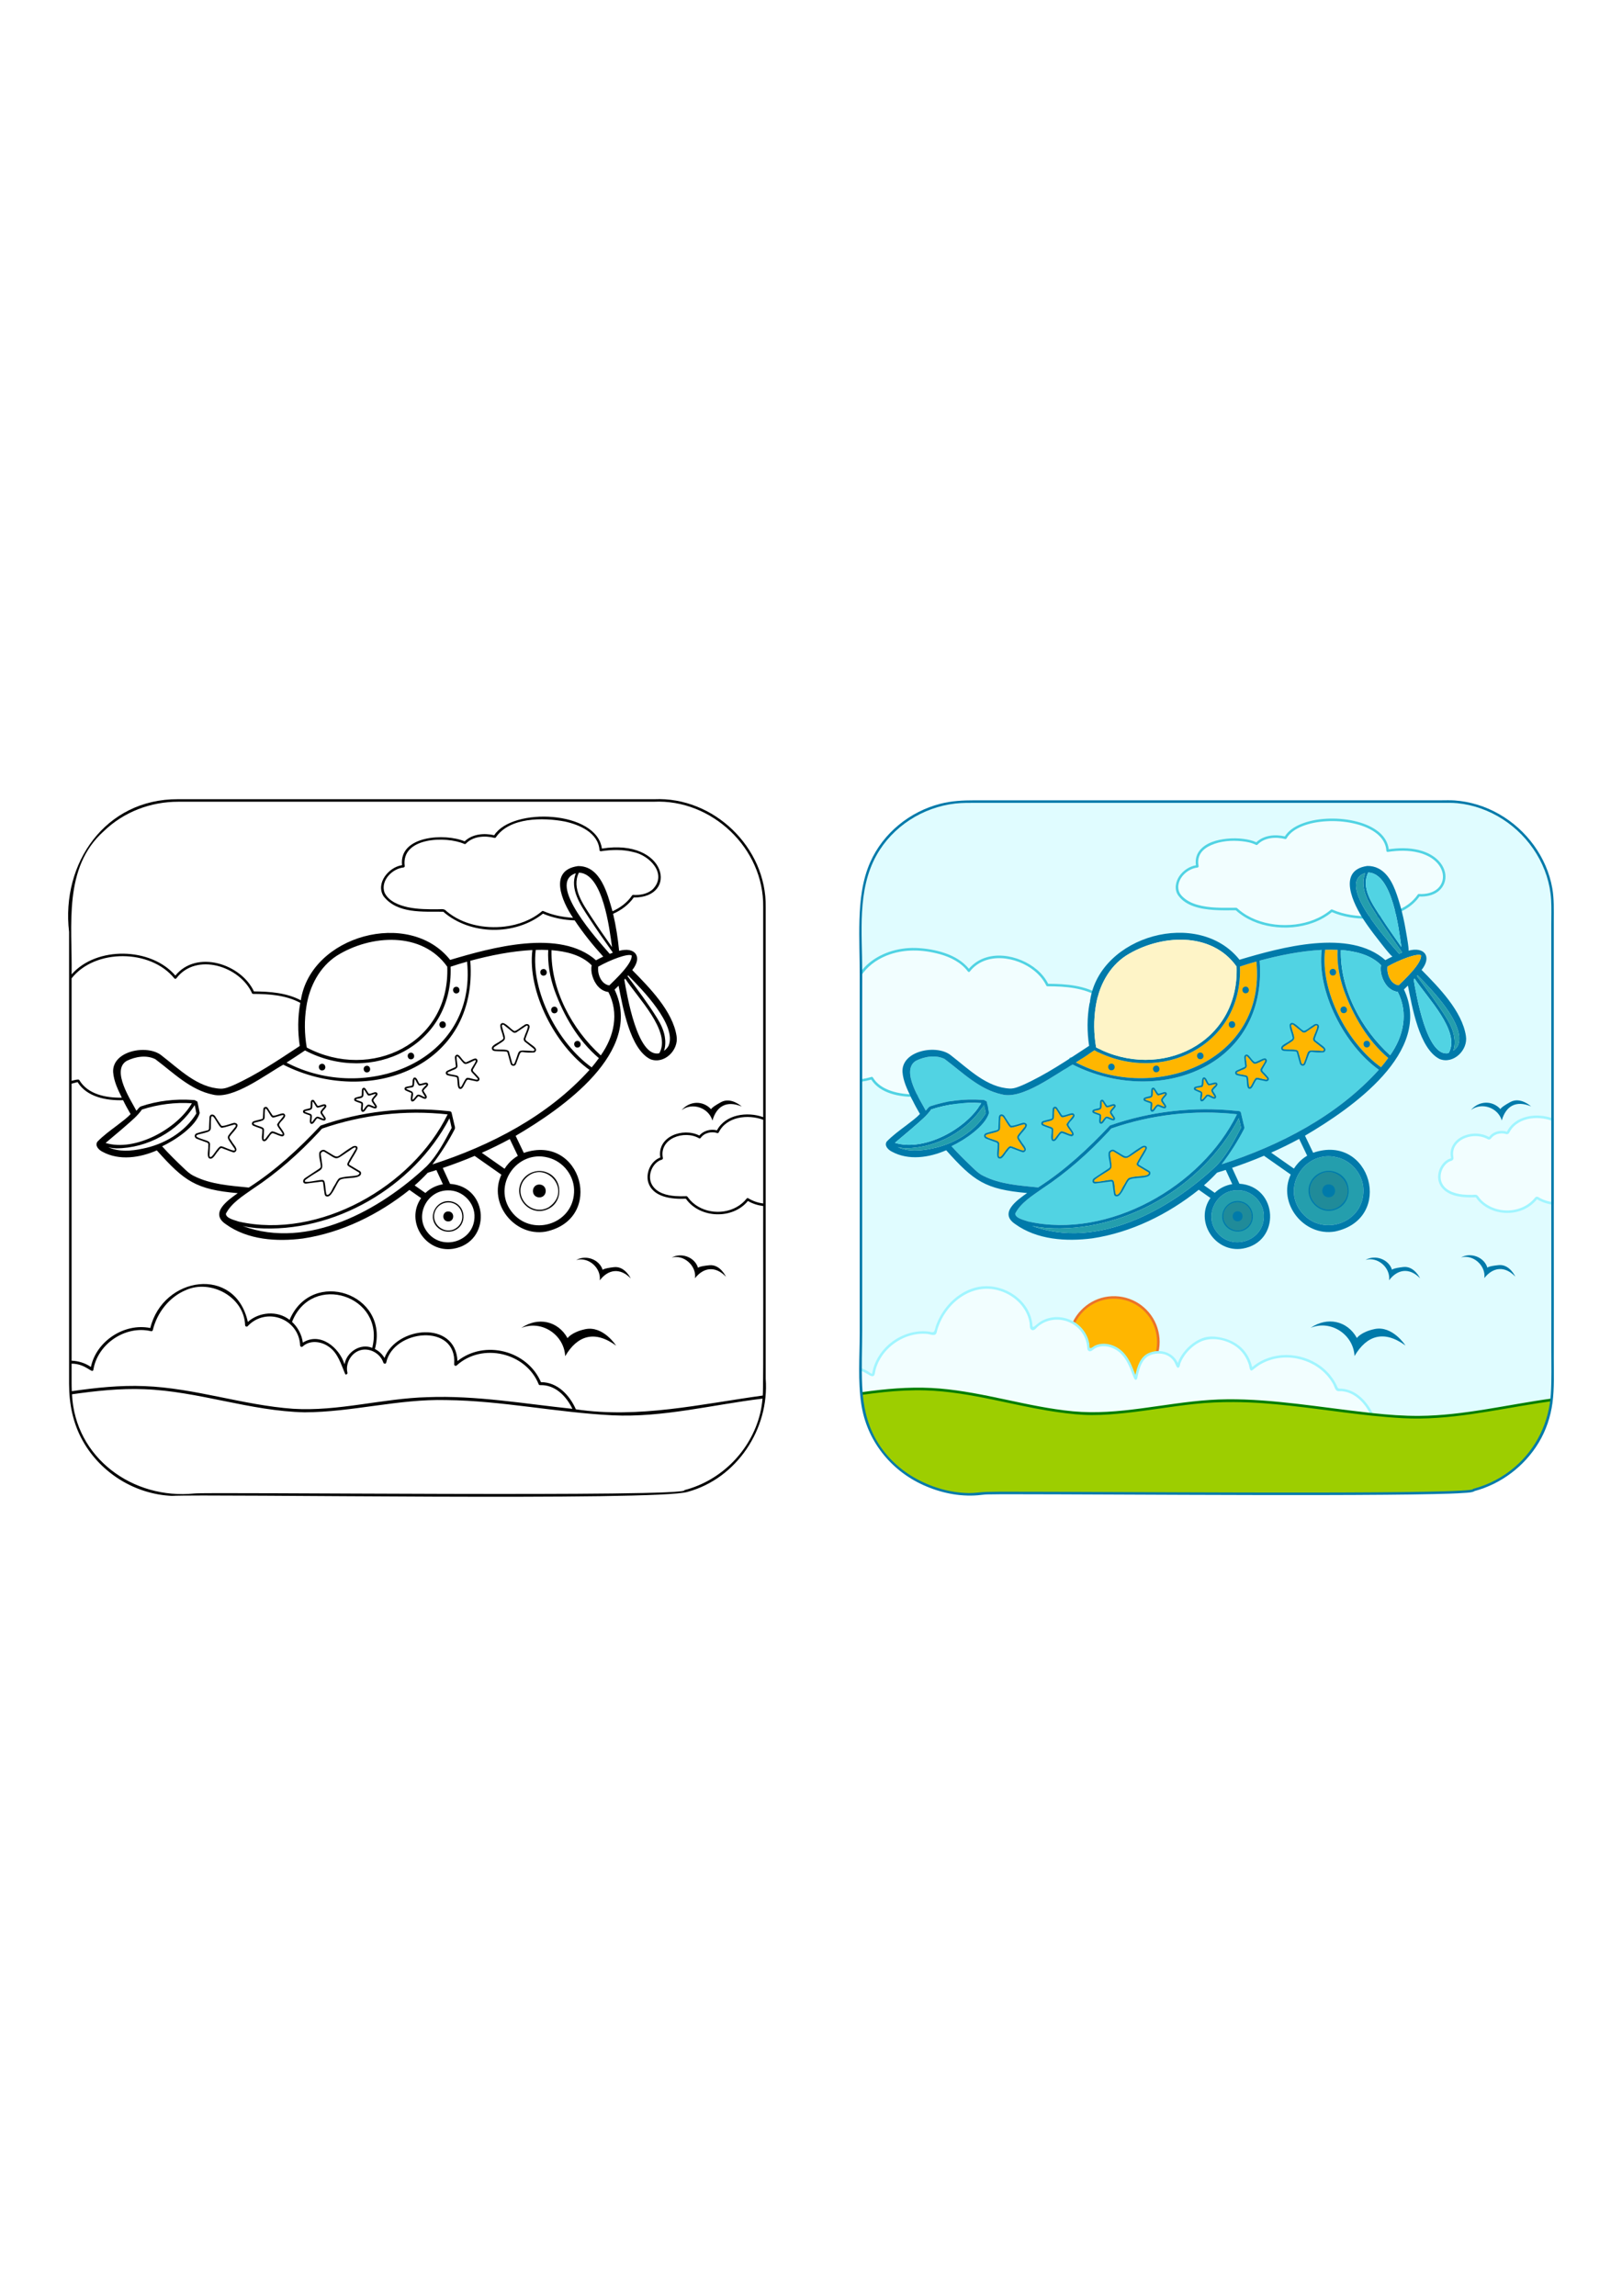 <?xml version="1.0" encoding="utf-8"?>
<!-- Generator: Adobe Illustrator 27.5.0, SVG Export Plug-In . SVG Version: 6.00 Build 0)  -->
<svg xmlns="http://www.w3.org/2000/svg" xmlns:xlink="http://www.w3.org/1999/xlink" viewBox="0 0 5000 2500" width="595" height="842" preserveAspectRatio="xMidYMid meet" data-scaled="true">
<g id="background">
	<rect style="fill:#FFFFFF;" width="5000" height="2500"/>
</g>
<g id="art">
	<g>
		<g>
			<path d="M1803.899,1808.645c-41.802,8.861-54.408,27.514-54.408,27.514c-29.526-53.365-91.31-66.502-142.648-31.232
				c61.899-25.69,131.932,19.898,135.43,86.852c37.34-63.734,90.55-81.116,156.982-32.488
				C1899.255,1859.291,1859.442,1796.873,1803.899,1808.645z"/>
			<path d="M2196.164,1165.682c12.516-43.86,43.137-62.923,90.123-43.381c0,0-32.607-30.334-63.699-13.365
				c-31.095,16.973-30.456,21.983-30.456,21.983c-25.127-27.689-66.115-26.318-91.075,2.645
				C2134.064,1108.61,2184.425,1125.944,2196.164,1165.682z"/>
			<path d="M2142.369,1651.602c26.002-33.567,62.931-39.017,95.5-4.527c0,0-17.367-38.865-51.063-35.544
				c-33.695,3.327-35.007,7.973-35.007,7.973c-9.686-32.355-50.752-48.361-81.127-31.67
				C2107.715,1577.496,2147.766,1613.376,2142.369,1651.602z"/>
			<path d="M1892.732,1617.407c-33.644,3.828-34.881,8.5-34.881,8.5c-10.175-32.21-51.474-47.596-81.595-30.451
				c37.599-10.523,76.982,23.782,72.65,62.687c25.499-33.956,62.34-39.953,95.42-5.97
				C1944.325,1652.174,1926.375,1613.579,1892.732,1617.407z"/>
			<path d="M1710.854,834.962c12.985-2.408,9.264-22.592-3.742-20.181C1694.125,817.189,1697.846,837.374,1710.854,834.962z"/>
			<path d="M1781.878,940.518c12.986-2.408,9.265-22.592-3.742-20.18C1765.151,922.746,1768.87,942.93,1781.878,940.518z"/>
			<path d="M1673.62,698.758c-12.984,2.407-9.263,22.592,3.742,20.18C1690.348,716.53,1686.627,696.346,1673.62,698.758z"/>
			<path d="M1268.623,976.8c12.985-2.406,9.26-22.581-3.75-20.176C1251.889,959.03,1255.613,979.205,1268.623,976.8z"/>
			<path d="M1366.294,880.294c12.985-2.406,9.26-22.607-3.751-20.201C1349.558,862.524,1353.282,882.699,1366.294,880.294z"/>
			<path d="M1132.905,1017.099c12.985-2.406,9.26-22.607-3.751-20.175C1116.169,999.329,1119.894,1019.505,1132.905,1017.099z"/>
			<path d="M994.754,1010.995c12.985-2.406,9.26-22.581-3.751-20.176C978.019,993.225,981.744,1013.4,994.754,1010.995z"/>
			<path d="M1408.403,773.648c12.985-2.406,9.26-22.607-3.725-20.175C1391.694,755.878,1395.393,776.054,1408.403,773.648z"/>
			<path d="M1525.653,951.367c11.95,1.035,24.21,0.336,36.057,1.811c3.155,1.138,3.492,5.897,4.294,8.743
				c2.483,8.898,4.966,17.822,7.449,26.72c1.241,9.364,13.528,11.769,17.252,2.664c20.75-54.319,4.15-30.984,56.957-35.747
				c14.821-10.786-8.122-21.883-15.804-28.556c-4.139-4.423-14.692-7.682-11.511-15.209c3.88-11.666,9.493-22.995,12.494-34.867
				c-0.647-10.941-12.158-10.579-18.494-4.242c-6.597,2.871-25.814,21.262-30.884,15.908c-10.089-4.889-32.618-35.307-41.05-18.391
				c-1.268,11.847,6.182,24.832,8.303,36.756c3.905,7.786-3.362,10.062-8.717,13.709c-7.397,6.803-29.719,13.062-25.219,25.478
				C1518.436,949.841,1521.85,951.16,1525.653,951.367z M1523.377,939.132c42.438-28.523,36.644-15.251,23.691-64.329
				c-0.567-3.595,2.511-6.207,5.848-3.957c8.923,7.087,17.822,14.149,26.745,21.262c4.734,4.811,11.225,3.388,15.856-0.828
				c7.579-5.018,15.132-10.036,22.685-15.054c2.535-1.656,7.14-5.691,9.157-0.854c-1.061,10.864-8.38,22.891-11.51,33.781
				c-3.337,5.924-0.984,12.131,4.733,15.442c7.191,5.665,14.33,11.381,21.521,17.072c2.044,1.63,5.845,3.621,5.225,6.699
				c-0.802,3.906-5.639,2.845-8.485,2.716c-50.205-2.923-34.66-4.759-52.999,38.566c-2.302,4.19-7.269,1.966-7.476-2.328
				c-3.182-10.915-5.793-22.038-9.157-32.902C1568.357,939.339,1510.055,954.755,1523.377,939.132z"/>
			<path d="M945.141,1359.714c15.339-1.759,30.651-4.139,45.99-5.897c4.914-0.336,4.655,2.819,5.173,6.518
				c1.526,10.89,2.612,21.96,4.604,32.772c0.983,5.302,5.457,7.475,10.579,6.441c12.468-2.354,25.271-37.273,33.885-48.473
				c8.95-14.149,72.916-0.905,67.252-25.892c-1.215-3.44-5.69-5.225-8.587-6.958c-8.976-5.484-18.236-10.76-27.134-16.218
				c-2.638-2.819,1.32-7.449,2.742-9.907c7.088-13.657,17.045-26.332,22.581-40.584c0.75-9.441-10.527-8.846-16.011-5.354
				c-60.06,36.161-33.755,40.454-84.84,10.708c-6.054-3.052-14.226,1.319-16.943,7.087c-2.301,14.071,3.855,28.866,4.398,43.093
				c0.104,4.19-3.906,6.285-6.958,8.329c-13.554,9.053-27.238,17.951-40.766,27.03
				C931.406,1347.79,931.924,1361.809,945.141,1359.714z M942.451,1347.686c58.975-42.86,54.293-18.055,46.275-78.167
				c-0.518-5.199,5.743-10.217,10.734-7.889c43.222,25.012,30.471,28.608,72.994-0.207c4.682-1.914,22.142-18.391,24.546-10.993
				c0.647,2.406-3.103,6.984-4.216,8.872c-7.01,13.063-15.83,25.4-21.986,38.825c-1.19,5.199,2.38,7.605,6.182,9.881
				c9.312,5.561,18.623,11.122,27.935,16.71c7.76,3-0.854,9.519-5.043,10.062c-17.641,3.751-36.834,2.25-53.802,8.355
				c-7.32,5.716-10.113,15.261-15.261,22.788c-6.079,7.708-11.692,29.203-22.685,28.711c-6.027-1.836-3.389-43.067-11.2-45.11
				C991.054,1344.116,925.25,1364.939,942.451,1347.686z"/>
			<path d="M709.839,1212.691c5.412-9.845,37.768-35.436,13.294-40.041c-8.069,0.078-38.876,14.718-41.929,7.32
				c-5.638-7.967-10.786-16.321-16.166-24.443c-5.071-11.843-19.965-11.716-19.348,2.897c-0.413,9.493-0.827,19.037-1.242,28.53
				c-0.129,3.026,0.414,6.57-2.846,8.096c-2.742,1.267-6.259,1.733-9.155,2.535c-8.459,2.354-17.02,4.501-25.427,7.061
				c-9.183,2.768-8.821,13.839-0.337,17.175c8.458,3.285,17.02,6.337,25.505,9.519c7.863,2.38,11.458,3.259,9.803,12.519
				c0.983,9.803-5.044,31.505,2.172,37.79c12.26,7.682,20.848-15.313,28.401-22.089c3.983-5.199,7.113-12.209,14.641-7.656
				c9.001,3.363,18.028,6.751,27.056,10.114c3.026,1.138,5.975,2.406,9.26,1.112c14.821-8.2-5.277-24.236-9.546-33.678
				C710.821,1224.408,703.476,1218.123,709.839,1212.691z M719.617,1247.196c19.243,25.013-28.713-1.474-36.68-2.121
				c-11.329-4.087-31.84,46.611-37.169,29.436c0.388-12.105,1.397-24.262,1.603-36.393c-0.025-8.691-10.165-10.372-16.631-12.804
				c-11.795-4.19-43.145-12.105-12.313-18.546c42.239-10.321,28.297-7.734,32.54-51.215c6.182-16.606,23.306,33.936,33.315,32.384
				c11.459-1.655,22.607-6.156,33.911-8.846c8.639-3.647,12.027,1.811,5.225,8.329
				C697.176,1221.502,694.957,1210.546,719.617,1247.196z"/>
			<path d="M1380.182,1026.197c8.794,2.483,18.262,3.259,26.979,5.665c2.251,1.086,2.017,3.776,2.251,5.897
				c2.121,9.312-0.336,20.848,5.173,28.815c10.915,6.932,15.131-10.579,19.761-17.253c2.432-4.216,4.191-10.864,10.01-9.648
				c7.217,1.526,14.433,3.026,21.65,4.552c6.725,2.974,14.898-2.328,11.381-9.855c-3.544-4.915-8.199-9.027-12.131-13.709
				c-2.871-3.182-9.855-7.993-7.19-12.648c3.673-6.389,7.319-12.752,10.993-19.141c4.164-4.708,4.345-13.321-3.131-14.614
				c-9.493,1.241-18.028,7.656-27.081,10.889c-6.674,5.38-18.287-15.907-23.901-20.124c-6.052-5.561-13.346-0.491-12.622,6.958
				c0.698,7.165,1.552,14.304,2.302,21.443c0.259,2.38,1.449,5.69-0.802,7.423c-8.096,3.906-16.761,7.139-24.884,11.148
				C1372.086,1015.282,1372.681,1024.231,1380.182,1026.197z M1388.02,1013.549c8.769-4.888,25.607-6.492,21.752-20.072
				c0.493-3.337-6.052-31.194,1.293-25.09c23.978,24.728,14.951,29.798,48.654,13.036c19.426-10.088-7.966,23.021-7.837,28.297
				c-0.621,5.277,5.793,10.191,8.95,13.683c3.699,4.371,8.019,8.381,11.588,12.804c5.044,9.26-26.745-3.647-30.962-2.173
				c-9.182-2.923-20.304,41.489-24.598,25.219c-1.19-8.665-1.372-17.537-2.819-26.151c-1.19-6.389-7.863-6.648-13.063-7.734
				C1392.702,1023.559,1365.904,1021.412,1388.02,1013.549z"/>
			<path d="M874.424,1143.784c-7.838-2.199-28.09,9.829-34.144,5.949c-5.38-7.398-10.061-15.778-15.313-23.357
				c-4.552-6.053-13.967-2.043-13.321,5.354c-0.414,7.268-0.698,14.537-1.034,21.831c-0.104,2.095,0.388,5.458-1.656,6.751
				c-8.651,2.807-17.837,4.432-26.539,7.269c-7.01,2.095-8.328,11.07-1.215,14.148c6,2.587,12.261,4.656,18.365,6.958
				c4.914,1.707,10.709,2.25,8.95,9.027c0.672,9.545-3.596,20.641,0.724,29.332c13.808,12.251,22.59-27.047,33.47-22.038
				c9.208,2.845,17.977,8.122,27.445,9.493c14.148-4.087,0.44-17.744-3.674-24.857c-2.508-3.828-8.276-9.234-5.302-13.787
				C864.905,1166.882,889.219,1151.854,874.424,1143.784z M865.733,1208.216c-8.355-2.587-16.425-7.449-25.013-9.234
				c-5.897-0.802-9.673,6.26-12.803,10.166c-3.156,2.457-14.666,23.667-15.339,11.045c0.285-8.691,1.164-17.382,1.242-26.073
				c-0.077-6.88-6.958-8.174-12.156-10.14c-8.406-3.207-33.368-9.26-10.062-13.631c31.893-6.803,22.27-8.82,25.116-37.273
				c1.992-17.356,16.658,22.426,23.124,22.659c5.096,4.113,44.801-16.942,31.531-0.802c-5.302,7.217-11.949,13.657-16.476,21.365
				C849.928,1183.023,884.331,1213.881,865.733,1208.216z"/>
			<path d="M1316.345,1049.166c-7.424-2.069-16.011,4.449-23.202,3.078c-4.941-5.147-8.122-23.512-17.77-18.365
				c-5.664,5.897-1.913,16.968-5.121,23.926c-5.949,1.733-12.519,2.173-18.571,3.932c-5.716,1.474-6.441,8.562-1.138,11.174
				c4.164,2.044,8.483,3.802,12.726,5.691c3.698,1.293,5.975,1.5,4.604,6.053c-0.595,7.165-5.845,28.349,8.226,20.563
				c4.604-4.242,8.199-9.7,12.648-13.993c1.293-0.931,2.018-0.31,3.337,0.284c6.416,2.121,12.416,7.242,19.245,7.268
				c11.302-5.173-2.845-17.227-5.355-24.237c-0.672-1.293-0.724-1.578,0.286-2.716
				C1310.084,1065.643,1326.95,1055.917,1316.345,1049.166z M1310.318,1092.389c0.439,2.043-0.931,1.164-2.044,0.75
				c-9.493-3-19.141-13.864-26.539-1.759c-4.811,4.889-12.933,18.417-9.621,1.992c4.837-21.055-4.734-16.658-19.037-24.935
				c-4.993-2.897,17.847-4.397,19.632-6.078c6.079-0.906,2.949-27.315,6.725-23.719c4.164,5.794,6.259,14.175,11.897,18.701
				c2.354,3.182,29.565-7.941,22.064-1.009C1295.031,1075.369,1298.394,1070.713,1310.318,1092.389z"/>
			<path d="M1002.305,1115.719c-7.553-1.655-15.7,5.122-23.047,4.552c-3.853-5.044-6.983-11.07-10.682-16.244
				c-3.932-4.76-10.139-1.552-10.527,3.932c-0.829,6.234,0.155,13.114-1.216,19.089c-5.793,2.095-12.39,2.975-18.313,5.044
				c-5.561,1.733-6.259,8.846-0.75,11.226c4.165,1.785,8.537,3.207,12.752,4.811c3.078,0.854,6.674,1.345,5.432,5.484
				c0.543,6.751-2.846,14.899,1.034,20.796c9.197,6.476,14.485-10.64,20.279-15.208c1.036-0.881,1.63-0.415,2.897,0.076
				c6.932,1.785,25.039,13.657,23.797-1.138c-2.976-5.794-7.424-10.838-10.632-16.502
				C991.986,1133.36,1014.851,1123.324,1002.305,1115.719z M999.59,1123.066c-17.098,19.994-13.969,15.183-0.906,35.979
				c0.414,2.173-1.113,1.293-2.122,0.931c-18.157-6.389-18.519-12.312-31.116,5.82c-9.13,14.588-3.31-9.7-4.242-14.718
				c-0.052-4.785-3.905-5.898-7.578-7.268c-5.872-2.612-23.874-5.923-6.959-8.665c19.658-2.949,15.235-8.044,16.4-24.573
				c-0.518-12.597,10.398,14.433,14.485,14.718C980.293,1128.523,1005.978,1115.642,999.59,1123.066z"/>
			<path d="M1159.985,1078.55c-7.553-1.681-15.675,5.147-23.021,4.552c-3.855-5.018-6.984-11.071-10.709-16.218
				c-3.932-4.759-10.139-1.578-10.527,3.931c-0.802,6.234,0.181,13.088-1.216,19.089c-5.82,2.044-12.39,2.975-18.287,5.018
				c-5.561,1.733-6.286,8.846-0.75,11.226c4.139,1.811,8.51,3.207,12.752,4.811c3.155,0.957,6.595,1.19,5.406,5.51
				c0.543,6.699-2.871,14.925,1.061,20.77c2.508,2.406,6.208,1.94,8.458-0.465c3.776-2.613,10.708-17.692,14.691-14.666
				c6.958,1.785,25.064,13.657,23.797-1.138c-2.923-5.768-7.399-10.864-10.605-16.503
				C1149.665,1096.243,1172.582,1086.155,1159.985,1078.55z M1157.269,1085.896c-17.02,20.046-14.021,15.157-0.88,35.979
				c0.414,2.173-1.112,1.319-2.121,0.931c-18.158-6.337-18.546-12.312-31.143,5.82c-9.078,14.666-3.285-9.7-4.242-14.692
				c-0.052-4.785-3.88-5.898-7.578-7.294c-5.846-2.638-24.03-5.898-6.932-8.639c19.58-2.949,15.287-8.07,16.373-24.573
				c-0.491-12.648,10.398,14.433,14.485,14.692C1137.973,1091.38,1163.709,1078.473,1157.269,1085.896z"/>
			<path d="M1661.579,1402.442c26.306,0.875,28.253-37.922,1.998-39.69C1637.273,1361.876,1635.324,1400.675,1661.579,1402.442z"/>
			<path d="M1685.867,1439.795c50.801-20.02,51.085-93.402,0.595-114.043c-27.133-11.407-59.156-1.345-75.685,22.788
				C1577.385,1398.564,1630.591,1462.169,1685.867,1439.795z M1614.14,1350.479c58.715-74.287,156.127,28.375,77.623,82.151
				C1639.515,1462.66,1580.54,1401.099,1614.14,1350.479z"/>
			<path d="M1399.815,1504.796c42.29-17.072,37.066-79.15-7.113-89.574c-43.947-10.32-76.823,42.524-46.741,76.744
				C1359.153,1506.943,1381.294,1512.297,1399.815,1504.796z M1341.486,1444.658c7.942-19.529,29.849-30.212,50.18-25.711
				c37.145,8.536,45.887,59.078,13.115,78.995C1369.783,1519.669,1325.45,1483.069,1341.486,1444.658z"/>
			<path d="M1381.047,1476.528c20.304,0.931,21.843-29.699,1.55-30.809C1362.297,1444.79,1360.757,1475.418,1381.047,1476.528z"/>
			<path d="M255.839,2153.956c55.844,98.627,160.731,163.215,273.973,168.362c111.12-6.389,1498.832,16.787,1590.294-12.493
				c151.395-41.618,251.729-193.581,240.243-348.596V507.325c2.607-183.491-160.387-340.161-343.426-332.063
				c0.004-0.005-1468.41-0.005-1468.41-0.005c-223.541-1.123-360.712,197.16-335.551,408.997
				c-0.009-0.004-0.009,1392.596-0.009,1392.596C212.952,2039.059,224.876,2099.249,255.839,2153.956z M220.712,1974.937v-60.19
				c44.851,0.362,63.32,32.151,67.018,19.425c12.52-79.874,98.835-138.409,177.7-119.449c2.328,0.569,4.993-0.698,5.587-3.156
				c12.829-53.517,50.516-102.145,101.885-123.458c77.055-34.505,179.924,21.262,182.666,108.12c0.078,3.802,4.966,6.182,7.76,3.207
				c56.621-60.811,158.068-23.745,161.896,59.285c0.181,3.983,4.811,5.949,7.76,3.233c21.96-20.486,56.775-16.115,79.847,0.207
				c29.229,19.322,38.774,55.897,51.578,85.539c3.284,1.655,7.656-1.371,6.544-5.199c-6.597-28.789,11.588-61.276,40.428-69.295
				c28.789-7.992,61.148,10.424,70.33,38.515c1.32,3.983,7.812,4.656,8.795,0c21.821-102.894,218.522-123.147,209.646,4.166
				c-0.856,4.525,4.11,7.474,7.628,4.447c78.27-71.39,213.782-39.911,252.943,58.432c0.621,1.397,2.484,2.328,3.958,2.276
				c46.584-1.914,80.856,33.884,99.843,72.994c-148.42-15.52-296.658-41.748-446.396-35.928
				c-138.926,3.673-275.137,44.541-414.581,35.799c-154.471-10.967-303.279-64.044-458.372-69.838
				c-74.83-3.052-149.737,4.862-223.845,15.649C220.919,1991.491,220.712,1983.24,220.712,1974.937z M900.212,1786.167
				c60.656-154.705,288.406-80.831,247.254,79.978c-36.859-14.925-78.866,12.778-85.41,50.62
				c-16.399-52.146-75.426-100.516-128.555-66.734C930.295,1825.535,918.214,1802.695,900.212,1786.167z M2342.735,2070.331
				c-28.738,113.552-119.682,204.988-233.105,234.294c21.313,22.478-1476.226,5.018-1510.395,10.269
				c-189.494,19.503-367.969-109.542-377.308-305.684c73.745-10.476,148.238-18.623,222.837-15.675
				c166.965,6.234,327.075,67.743,494.273,71.209c146.634-0.439,289.544-41.515,436.566-37.764
				c171.971,1.95,341.114,38.573,512.64,46.999c155.945,7.397,308.477-32.928,462.302-51.422
				C2349.149,2038.516,2346.743,2054.423,2342.735,2070.331z M319.675,274.091c61.846-59.777,144.229-91.074,229.846-91.074
				h1465.231c179.51-8.795,340.578,143.867,337.836,324.308v647.763c-48.808-17.744-116.215-8.743-142.495,40.687
				c-19.321-4.914-41.282,0.673-54.24,16.037c-49.918-25.548-130.666,2.299-120.459,67.691
				c-28.167,10.424-43.946,43.947-38.074,72.787c12.338,50.18,73.795,56.155,116.888,54.215
				c43.015,60.837,144.021,64.665,191.305,6.958c14.382,8.381,30.548,13.476,47.075,15.52
				c-0.568,30.884,1.449,568.613-1.318,584.106c-191.201,26.28-382.249,71.312-576.114,42.42
				c-19.192-43.558-57.035-84.065-107.628-83.65c-41.955-98.007-173.82-131.4-257.315-65.079
				c-5.923-126.097-188.02-107.266-225.034-9.441c-6.829-11.847-17.279-21.495-29.437-27.651
				c45.473-170.406-194.408-252.194-263.083-89.859c-37.35-29.435-93.92-24.702-128.684,6.389
				c-38.65-174.818-261.517-141.101-300.666,18.779c-79.822-16.348-166.423,40.196-183.08,120.018
				c-17.511-12.027-38.385-18.52-59.517-19.4v-853.734c5.561-1.371,14.614-3.699,18.39-4.837
				c28.635,46.171,88.875,57.319,140.35,55.767c7.023,14.617,14.96,28.981,23.099,42.859c-11.93,12.978-27.438,23.626-41.411,34.688
				c-21.004,15.854-42.53,31.374-60.89,50.335c-8.614,12.752,4.734,25.633,15.7,31.117c51.784,28.194,115.491,18.417,167.509-4.268
				c84.957,94.988,120.077,120.51,249.477,131.865c-30.677,21.469-87.401,61.251-37.299,95.239
				c67.639,49.042,157.783,54.81,238.278,44.412c120.25-18.106,233.648-74.184,328.162-149.764
				c12.001,8.432,24.03,16.865,36.031,25.297c-50.025,71.39,13.476,169.862,99.171,156.075
				c118.88-19.994,110.136-192.081-9.933-199.97c-7.501-16.322-15.002-32.669-22.503-48.99c33.185-11.2,65.984-23.564,98.264-37.195
				c27.47,19.27,54.965,38.566,82.435,57.836c-41.489,88.695,40.584,191.693,136.055,175.63
				c185.226-38.411,111.12-303.926-66.916-242.727c-8.38-17.511-16.761-35.023-25.142-52.534c0-0.026-0.025-0.052-0.025-0.078
				c142.703-83.677,396.138-258.376,305.012-450.689c4.164-3.906,8.226-7.863,12.261-11.898
				c13.037,64.898,34.582,194.461,97.721,226.354c42.679,16.968,88.074-27.702,81.115-70.873
				c-11.588-76.874-83.754-149.894-136.701-203.721c32.876-41.179,8.691-72.606-40.43-59.259
				c-3.776-38.411-9.7-76.615-18.546-114.172c24.987-11.045,47.749-27.78,63.527-50.258
				c139.159,1.138,102.662-182.873-98.11-150.721c-15.725-117.147-275.679-128.451-331.964-41.153
				c-30.884-7.191-67.484-4.035-91.101,18.831c-60.164-25.633-202.841-18.054-192.986,73.382
				c-41.023,6.078-81.969,55.508-57.138,95.575c42.343,54.939,122.346,47.102,184.244,47.93
				c83.107,72.632,221.283,74.287,307.391,5.923c30.652,13.269,64.329,19.632,97.748,20.822
				c26.28,39.497,56.13,76.537,87.996,111.638c-7.579,3.518-15.028,7.294-22.297,11.278
				c-110.733-98.136-321.746-39.187-449.603-1.164c-126.002-158.846-429.612-75.196-460.363,124.467
				c-43.843-23.098-95.549-27.082-144.565-27.366c-39.885-85.151-177-129.278-242.183-48.783
				c-74.649-87.453-243.425-91.255-319.833-3.595C223.179,564.036,194.056,386.566,319.675,274.091z M2043.464,1281.107
				c-12.515-60.888,66.663-87.042,111.406-60.939c1.887,1.189,4.112,0.31,5.302-1.372c11.148-15.752,33.237-20.331,50.93-14.692
				c1.5,0.491,3.673-0.284,4.371-1.785c24.107-49.326,90.22-56.672,137.115-39.135v258.039
				c-16.243-2.173-31.995-7.475-45.963-16.141c-1.32-0.802-3.674-0.698-4.708,0.621c-17.227,21.986-42.55,35.488-69.967,39.756
				c-26.771,4.19-55.276-0.621-78.84-14.123c-11.873-6.803-22.529-15.856-30.807-26.797c-2.069-3.104-4.112-6.751-8.458-5.768
				c-10.605,0.362-21.184,0.388-31.79-0.388c-26.977-1.94-57.448-9.571-72.062-34.635c-14.253-24.417-2.794-60.061,21.288-73.847
				C2034.877,1286.539,2044.292,1287.573,2043.464,1281.107z M940.253,949.479c204.494,107.921,457.688-13.087,448.775-258.013
				c16.735-5.742,33.728-10.708,50.775-15.494c31.097,308.34-313.481,438.348-556.508,310.987
				C902.437,974.724,921.448,962.231,940.253,949.479z M944.418,814.665c9.26-62.104,40.584-122.786,94.333-157.395
				c103.827-64.814,262.26-75.431,339.958,34.221c9.086,236.814-235.806,353.311-433.075,249.116
				C938.416,899.092,937.848,856.335,944.418,814.665z M1449.761,673.178c62.571-16.761,126.563-29.643,191.358-33.083
				c-15.909,129.382,71.519,295.079,176.121,369.444c-128.192,142.004-304.236,232.975-484.368,291.2
				c26.048-34.247,49.301-70.718,69.036-108.922c2.354-5.897-1.603-12.364-2.38-18.339c-2.508-10.657-4.94-21.339-7.474-31.97
				c-1.164-5.535-8.769-4.734-13.063-5.328c-131.389-14.019-265.954,1.265-390.654,44.929
				c-66.683,71.106-138.901,138.176-221.362,190.995c-57.396-5.872-116.526-9.312-168.62-35.437
				c-13.14-6.13-22.374-15.028-32.772-25.038c-22.659-21.469-44.956-43.377-65.778-66.631
				c38.62-18.122,103.507-60.385,115.805-102.609c-1.839-11.175-4.477-22.246-6.701-33.342c-0.57-2.819-2.846-4.061-5.096-4.009
				c-2.017-3.078-6.518-2.535-9.725-2.871c-53.502-3.712-107.953,2.395-158.844,19.529c-6.674,2.017-9.778,9.26-14.821,13.735
				c-15.7-30.832-78.891-124.441-29.953-153.696c26.461-13.192,60.966-19.011,88.255-5.328
				c55.405,41.411,107.732,94.98,177.958,109.362c62.163,15.353,161.396-61.434,216.576-92.368
				C1134.921,1125.807,1474.826,1001.78,1449.761,673.178z M1709.121,763.554c28.685,78.788,72.475,154.937,136.986,209.722
				c-6.984,9.777-14.408,19.27-22.168,28.453c-103.05-73.253-188.356-234.398-172.448-362.047c12.778-0.44,25.53-0.336,38.411,0.259
				C1687.832,682.076,1695.307,723.591,1709.121,763.554z M1826.061,719.969c7.01,23.693,23.46,46.197,49.403,49.508
				c33.729,65.493,17.693,137.271-23.512,195.366c-88.539-80.417-154.757-202.712-151.834-324.282
				c44.309,3.337,92.187,14.356,123.847,46.636C1821.688,697.906,1823.034,709.985,1826.061,719.969z M1247.515,380.711
				c-11.137-88.125,126.788-92.757,183.622-67.669c1.502,0.753,3.442,0.702,4.683-0.618c22.297-23.357,58.767-25.633,88.409-18.003
				c1.656,0.414,3.544-0.285,4.398-1.785c42.666-62.011,145.486-61.371,212.255-48.709c45.603,9.858,103.285,34.689,107.113,87.87
				c0.129,2.742,2.328,4.138,4.888,3.725c32.618-4.941,66.708-5.872,98.86,2.431c50.75,9.829,106.542,68.002,60.319,115
				c-13.76,12.545-33.16,17.227-51.498,17.511c-3.622,0.854-10.114-2.095-12.338,1.733c0,0,0,0-0.026,0
				c-14.821,21.934-36.29,37.635-60.139,48.421c-15.391-53.879-36.859-140.633-106.568-139.237
				c-91.669,13.114-48.835,109.31-15.079,159.412c-31.221-1.992-62.57-7.967-91.256-20.693c-1.706-0.776-3.259-0.621-4.707,0.595
				c-31.893,27.004-72.994,42.006-114.173,46.999c-62.491,7.398-130.209-5.923-179.381-46.792c-7.889-9.389-15.209-6.26-26.02-6.518
				c-31.066,0.259-62.467,0.259-93.015-6.104c-27.702-6.027-59.801-18.054-72.58-45.369c-12.855-36.575,23.435-73.486,58.484-77.288
				C1246.377,385.341,1248.033,383.375,1247.515,380.711z M1886.691,631.197c-21.547-30.574-42.964-61.251-63.45-92.549
				c-25.193-39.058-62.388-89.134-38.695-137.038C1858.872,403.973,1878.695,574.614,1886.691,631.197z M1775.001,403.37
				c-18.882,48.835,13.864,96.946,39.756,136.314c23.615,36.29,48.472,71.778,73.563,107.059c0.052,0.621,0.129,1.242,0.181,1.888
				c-3,1.035-5.975,2.121-8.923,3.259C1846.154,613.203,1681.757,434.142,1775.001,403.37z M1947.217,656.727
				c2.867,24.762-51.372,74.963-68.959,92.393c-24.934-3.44-37.324-35.307-34.091-57.836
				C1882.152,669.888,1935.224,649.885,1947.217,656.727z M2049.361,907.369c-3.414-20.512-12.312-38.954-23.097-56.491
				c-27.988-45.214-60.19-87.789-91.954-130.365c0.673-0.802,1.32-1.604,1.966-2.406c42.472,42.731,151.342,153.541,124.648,217.119
				c-0.025,0-0.025,0-0.025,0.026c-3.389,6.311-8.924,11.976-14.021,15.494C2051.535,937.037,2051.767,921.699,2049.361,907.369z
				 M2032.212,958.299c-67.277,14.64-99.532-179.665-107.655-226.767c0.958-1.06,1.915-2.121,2.872-3.181
				C1963.158,784.439,2071.345,891.384,2032.212,958.299z M1568.978,1296.394c-5.096,5.561-9.596,11.51-13.631,17.77
				c-23.383-16.399-46.766-32.824-70.149-49.223c29.332-12.985,58.121-27.108,86.315-42.368
				c8.225,17.227,16.477,34.453,24.728,51.654c0,0.052,0.025,0.078,0.052,0.104
				C1586.257,1280.331,1576.997,1287.651,1568.978,1296.394z M1688.324,1279.4c48.628,11.666,84.219,58.121,81.271,108.224
				c-4.889,99.869-133.65,137.323-193.22,58.017C1516.496,1366.206,1593.085,1255.189,1688.324,1279.4z M1311.353,1388.813
				c-11.045-7.76-22.063-15.494-33.108-23.253c14.044-12.364,27.521-25.375,40.299-39.058c8.898-2.716,17.796-5.484,26.667-8.355
				c6.7,14.614,13.399,29.203,20.124,43.817C1345.237,1365.275,1326.174,1374.431,1311.353,1388.813z M1380.699,1380.846
				c45.058-1.423,84.737,38.825,81.917,83.961c-3.337,75.219-101.136,103.697-145.703,44.102
				C1277.443,1458.005,1316.293,1380.743,1380.699,1380.846z M789.972,1496.985c239.52,17.278,484.961-126.588,595.59-338.198
				c2.276,9.855,4.76,19.555,6.751,29.461c-0.051,0.078-0.077,0.129-0.104,0.155c0,0.026,0,0.026,0,0.026
				c-0.025,0.026-0.025,0.052-0.025,0.052c-21.883,41.36-44.076,83.78-76.512,117.561
				c-143.948,135.552-365.993,258.808-567.552,184.606C761.932,1493.674,776.03,1495.665,789.972,1496.985z M736.273,1477.068
				c-11.691-4.371-39.394-9.622-40.014-24.262c17.305-33.635,52.876-55.097,83.131-76.642
				c74.856-49.249,142.287-109,203.231-174.569c3.674-3.27,6.623-8.411,10.423-11.278c123.51-42.807,256.799-58.043,386.8-43.687
				C1270.742,1369.62,983.733,1532.628,736.273,1477.068z M359.199,1251.257c95.362-0.452,190.411-52.592,241.019-133.365
				c1.656,8.691,3.648,17.201,5.071,25.944c-35.432,58.065-100.257,95.606-166.059,108.509
				c-34.552,7.257-72.275,10.51-105.225-4.476C342.256,1249.912,350.714,1250.947,359.199,1251.257z M325.47,1234.651
				c21.144-18.14,43.152-35.872,64.095-54.448c16.986-14.946,35.024-29.765,47.904-48.525
				c49.585-15.985,102.015-22.917,154.033-19.374C545.977,1191.455,416.181,1262.587,325.47,1234.651z M924.061,935.795
				c-66.114,43.3-132.201,88.488-204.549,120.872c-12.338,5.121-25.141,10.864-38.721,10.786
				c-72.192-2.871-128.735-60.889-183.132-102.714c-43.18-34.777-152.226-14.588-148.888,51.653
				c2.118,28.012,14.715,53.861,26.826,78.763c-48.809,0.647-105.197-9.984-131.322-54.629c-1.526-3.13-15.235,0.285-23.564,2.742
				V727.29c72.218-91.928,243.684-90.117,316.393-0.233c1.785,2.509,4.914,2.457,6.699,0
				c61.247-80.744,196.06-37.197,233.155,46.326c0.544,1.216,2.096,1.914,3.338,1.914c49.326,0.155,101.472,3.777,145.393,27.599
				C917.542,846.661,917.491,891.797,924.061,935.795z"/>
		</g>
		<g>
			<path style="fill:#E0FCFF;" d="M4785.991,1729.909c0.026,34.453,0.026,68.907,0,103.386c-0.026,29.953-0.078,59.905-0.207,89.884
				c-0.077,21.313-0.181,42.653-0.465,63.992c-0.129,8.536-0.491,17.02-1.112,25.452c-0.233,3.207-0.518,6.415-0.854,9.622
				c-0.129,1.397-0.284,2.793-0.439,4.19s-0.311,2.82-0.491,4.217c-4.398,36.186-14.072,71.183-30.807,104.369
				c-19.813,39.239-47.619,74.313-81.142,102.714c-33.677,28.53-73.071,50.258-115.336,63.01c-4.061,1.241-8.147,2.379-12.26,3.44
				c21.313,22.477-1476.225,5.018-1510.394,10.269c-83.677,12.855-177.26-14.976-245.159-63.682
				c-75.787-54.396-121.104-135.951-130.623-228.242c-0.284-2.742-0.543-5.483-0.776-8.225c-0.104-1.035-0.207-2.069-0.284-3.13
				c-0.026-0.233-0.052-0.466-0.052-0.724c-0.104-1.112-0.207-2.25-0.259-3.389c-0.025-0.13-0.052-0.285-0.052-0.44
				c-0.104-1.216-0.18-2.432-0.259-3.647c-1.604-22.141-2.121-44.386-2.147-66.657v-4.475c0-1.293,0-2.587,0.027-3.88
				c0.104-31.686,1.06-63.398,1.06-94.954V771.935c0-17.304,0.053-34.609,0.078-51.913c0.025-2.509,0.025-5.044,0.025-7.553
				c0,0,0-14.588,0-14.589c0-91.531-7.896-185.728,14.373-275.468c35.64-143.621,167.315-239.835,314.332-239.835H4448
				c179.51-8.794,340.578,143.867,337.835,324.308v868.219c0,83.418,0.078,166.836,0.078,250.254
				C4785.939,1660.2,4785.991,1695.042,4785.991,1729.909z"/>
			<g>
				<g>
					<path style="fill:#F2FEFF;" d="M4373.593,471.213c124.623,6.674,106.335-168.387-96.144-137.296
						c-5.716-111.715-266.963-125.088-314.945-39.653c-29.435-7.708-67.044-4.966-88.9,18.339
						c-52.82-26.72-200.022-15.933-182.563,69.476c-38.49,3.648-78.375,48.241-56.698,86.367
						c35.798,49.819,121.13,45.524,176.38,45.11c74.779,69.658,216.939,71.158,294.433,5.173
						C4183.401,553.984,4321.706,548.501,4373.593,471.213z"/>
					<path style="fill:#51D3E3;" d="M4455.597,419.381c1.623-16.959-4.631-33.895-14.852-47.244
						c-13.652-17.83-33.642-29.597-54.714-36.607c-30.349-10.095-63.383-10.86-94.915-7.315c-3.396,0.382-6.784,0.833-10.167,1.311
						c-2.397-20.632-13.457-38.66-29.313-52.097c-19.359-16.408-43.588-26.441-67.917-32.872
						c-27.528-7.277-56.322-10.211-84.76-9.523c-27.159,0.657-54.754,4.504-80.424,13.648c-21.15,7.534-42.148,19.005-55.517,37.578
						c-0.84,1.167-1.625,2.369-2.385,3.588c-29.785-6.924-65.028-3.864-87.805,18.134c-12.265-5.642-25.663-8.58-38.99-10.34
						c-16.854-2.226-33.995-2.433-50.91-0.752c-30.6,3.04-66.503,11.987-86.018,37.83c-9.699,12.843-12.512,28.523-10.323,44.098
						c-20.054,3.414-38.188,15.568-50.101,31.96c-12.221,16.816-17.623,42.109-4.955,60.365
						c23.937,34.496,71.544,42.839,110.407,45.467c22.422,1.516,44.888,1.028,67.341,0.839
						c30.691,27.859,70.547,44.124,111.237,50.352c42.438,6.495,86.927,3.003,127.321-11.872
						c20.971-7.723,40.66-18.562,57.941-32.747c34.404,14.868,72.734,20.74,110.044,20.238
						c39.575-0.533,80.542-8.384,115.143-28.313c17.48-10.068,32.89-23.451,44.537-39.944c19.611,0.724,40.428-2.786,56.501-14.666
						C4445.386,450.605,4454.007,436.003,4455.597,419.381z M4431.851,450.67c-13.177,11.991-31.908,16.566-49.568,16.835
						c-2.898,0.044-5.795-0.025-8.689-0.172c-1.691-0.086-2.793,0.755-3.336,1.906c-0.004,0.006-0.009,0.01-0.014,0.016
						c-20.734,30.638-54.938,48.688-89.965,57.944c-37.402,9.883-77.484,10.986-115.597,4.762
						c-19.709-3.219-39.307-8.402-57.567-16.581c-1.718-0.769-3.262-0.612-4.702,0.607c-30.735,26.02-70.349,40.479-110.021,45.284
						c-40.955,4.961-83.434,0.377-121.844-14.944c-18.368-7.326-35.888-17.369-51.02-30.14c-1.823-1.538-3.57-3.154-5.362-4.726
						c-2.15-1.887-4.047-1.781-6.776-1.755c-4.358,0.042-8.715,0.098-13.074,0.144c-9.727,0.101-19.456,0.15-29.183-0.036
						c-20.244-0.386-40.604-1.665-60.46-5.825c-18.477-3.871-37.1-10.271-52.083-22.096c-7.233-5.709-14.562-12.782-17.816-21.571
						c-3.459-9.344-3.397-19.308-0.376-28.759c6.225-19.468,23.612-35.468,42.602-42.301c4.531-1.631,9.248-2.807,14.042-3.302
						c2.618-0.271,4.271-2.251,3.742-4.911c-2.731-13.699-1.066-27.721,6.754-39.499c7.554-11.376,19.511-19.146,31.777-24.64
						c28.988-12.984,63.301-15.446,94.569-12.211c14.855,1.537,30.313,4.513,43.763,11.255c1.523,0.763,3.465,0.69,4.702-0.607
						c21.468-22.487,56.567-24.684,85.126-17.341c1.649,0.424,3.526-0.275,4.381-1.783c10.141-17.883,28.598-29.539,47.185-37.167
						c23.86-9.793,49.805-14.348,75.458-15.832c27.374-1.583,55.086,0.279,81.896,6.109c24.095,5.24,48.146,13.626,68.436,27.934
						c16.792,11.841,30.307,28.538,33.923,49.168c0.435,2.477,0.679,4.972,0.817,7.482c0.151,2.738,2.345,4.131,4.912,3.741
						c31.412-4.773,64.282-5.666,95.257,2.343c20.774,5.372,41.04,15.026,55.851,30.889c10.886,11.66,18.239,26.755,18.489,42.355
						C4448.307,427.486,4442.555,440.93,4431.851,450.67z"/>
				</g>
				<g>
					<path style="fill:#F2FEFF;" d="M3393.106,783.704c-47.257-31.117-108.327-35.643-164.353-35.773
						c-38.023-81.168-180.156-124.26-242.106-44.102c-32.306-43.403-91.565-59.595-145.031-64.846
						c-70.329-8.588-148.729,18.546-187.555,73.485c0,2.509,0,5.044-0.025,7.553c-0.025,17.304-0.078,34.609-0.078,51.913v270.171
						c11.615-1.604,22.918-4.035,33.549-7.269c30.16,51.706,115.543,59.466,171.544,51.034
						c141.409,62.027,389.749,58.38,440.99-110.836c37.299-1.216,75.839-12.26,103.05-36.937
						C3447.399,896.868,3447.166,817.434,3393.106,783.704z"/>
					<path style="fill:#51D3E3;" d="M3432.681,826.771c-7.191-19.27-20.253-35.411-37.609-46.404
						c-48.189-31.427-107.887-36.006-163.939-36.29c-16.658-33.574-48.369-58.121-82.383-72.425
						c-35.126-14.744-76.356-19.943-112.931-7.346c-19.115,6.57-36.032,18.055-49.094,33.445
						c-18.856-22.969-44.878-38.127-72.813-47.8c-28.996-10.036-60.708-15.339-91.359-16.296
						c-54.965-1.733-113.293,16.451-153.308,55.172c-5.509,5.354-10.605,11.071-15.184,17.175v6.466c0,2.509,0,5.044-0.025,7.553
						c18.183-28.246,46.559-49.663,78.477-62.596c52.638-21.339,111.147-19.503,165.207-4.397
						c32.668,9.157,64.769,25.142,85.591,52.767c1.319,1.759,4.371,2.974,6.078,0.776c48.551-62.13,144.048-47.283,199.117-2.431
						c15.339,12.493,28.375,27.78,36.911,45.757c0.57,1.216,2.069,1.914,3.337,1.914c55.431,0.181,114.638,4.113,162.387,35.255
						c28.711,18.158,42.524,51.318,39.679,84.634c-1.397,16.192-6.777,32.1-15.545,45.783c-10.58,16.503-26.28,28.582-43.766,37.092
						c-22.167,10.812-46.921,15.675-71.468,16.58c-1.759,0.078-3.207,1.164-3.724,2.845c-12.468,40.739-38.593,75.089-74.003,98.653
						c-36.057,23.978-78.684,36.756-121.337,42.498c-45.24,6.052-91.644,4.552-136.625-2.897
						c-21.701-3.595-43.196-8.613-64.174-15.183c-9.906-3.104-19.71-6.57-29.358-10.424c-4.268-1.707-9.234-5.018-13.838-4.345
						c-5.872,0.828-11.769,1.448-17.692,1.888c-24.883,1.785-50.283,0.569-74.676-5.018c-23.254-5.328-46.766-14.873-63.45-32.539
						c-3.957-4.19-7.371-8.795-10.32-13.761c-0.854-1.448-2.715-2.276-4.371-1.785c-10.528,3.182-21.443,5.587-32.514,7.217v7.734
						c10.761-1.5,21.393-3.725,31.79-6.699c27.289,42.627,85.927,53.284,132.874,53.336c13.347,0.026,26.668-0.957,39.886-2.845
						c61.794,26.72,130.856,38.411,198.005,36.574c65.984-1.811,135.745-17.434,187.657-60.397
						c27.651-22.866,47.775-53.181,58.742-87.246c42.472-2.095,88.824-16.321,115.13-51.68
						C3438.966,898.963,3444.942,859.699,3432.681,826.771z"/>
				</g>
				<g>
					<path style="fill:#F2FEFF;" d="M4785.835,1162.745v258.039c-16.244-2.173-31.996-7.475-45.964-16.14
						c-1.319-0.802-3.673-0.698-4.707,0.621c-17.227,21.986-42.55,35.488-69.968,39.756c-26.771,4.19-55.276-0.621-78.839-14.123
						c-11.873-6.803-22.53-15.856-30.807-26.797c-2.069-3.104-4.112-6.751-8.458-5.768c-10.605,0.362-21.185,0.388-31.79-0.388
						c-26.979-1.94-57.448-9.57-72.063-34.634c-14.252-24.418-2.793-60.061,21.288-73.848c3.595-3.363,13.011-2.328,12.183-8.794
						c-12.52-60.889,66.657-87.039,111.405-60.94c1.888,1.19,4.112,0.31,5.303-1.371c11.148-15.752,33.237-20.331,50.93-14.692
						c1.5,0.491,3.673-0.285,4.371-1.785C4672.827,1152.554,4738.941,1145.208,4785.835,1162.745z"/>
					<path style="fill:#A1F5FF;" d="M4789.715,1163.192c-0.006-0.148,0-0.298,0-0.447c0-1.651-0.854-2.745-1.99-3.305
						c-0.258-0.168-0.539-0.318-0.858-0.436c-25.474-9.436-54.298-11.577-80.75-5.132c-12.709,3.097-25.097,8.384-35.636,16.199
						c-5.403,4.006-10.371,8.543-14.654,13.738c-2.118,2.567-4.108,5.248-5.911,8.046c-0.905,1.405-1.764,2.839-2.578,4.299
						c-0.386,0.694-1.531,3.611-1.958,3.77c-0.714,0.266-3.376-0.948-4.288-1.149c-1.795-0.396-3.614-0.677-5.439-0.899
						c-3.882-0.472-7.8-0.537-11.693-0.135c-7.521,0.778-14.915,2.958-21.386,6.936c-3.056,1.879-5.942,4.15-8.428,6.739
						c-1.159,1.206-2.215,3.295-3.537,4.241c-0.428,0.306-0.542,0.476-0.562,0.571c-0.075-0.052-0.227-0.118-0.553-0.185
						c-0.743-0.154-1.676-0.927-2.359-1.28c-5.116-2.644-10.562-4.705-16.135-6.149c-22.247-5.763-47.301-2.836-67.428,8.342
						c-19.982,11.099-33.335,31.234-31.965,54.544c0.17,2.89,1.312,6.188,1.133,9.022c-0.028,0.452,0.277,0.804,0.021,1.201
						c-0.547,0.851-2.833,1.199-3.69,1.465c-6.044,1.874-11.367,5.676-16.009,9.941c-10.504,9.651-17.294,23.355-19.282,37.419
						c-2.014,14.246,1.038,28.534,9.713,40.142c9.172,12.271,22.522,20.161,36.926,24.85c15.282,4.975,31.609,6.542,47.602,6.859
						c5.084,0.101,10.171,0.058,15.255-0.073c1.613-0.042,4.239-0.723,5.739-0.162c1.432,0.536,2.365,2.738,3.185,3.893
						c5.17,7.286,11.831,13.679,18.844,19.165c28.506,22.299,66.998,29.842,102.156,22.243
						c15.953-3.448,31.378-10.157,44.486-19.921c6.733-5.015,12.918-10.706,18.298-17.159c1.298-1.557,1.188-2.817,2.906-1.794
						c1.966,1.171,3.95,2.307,5.98,3.366c4.339,2.265,8.836,4.243,13.419,5.963c8.56,3.213,17.463,5.351,26.514,6.604
						c2.445,0.338,4.911-0.958,4.911-3.741c0-8.563,0-17.126,0-25.688c0-20.561,0-41.121,0-61.682c0-24.867,0-49.733,0-74.6
						c0-21.407,0-42.814,0-64.221C4789.715,1184.161,4790.166,1173.616,4789.715,1163.192z M4747.778,1404.725
						c-3.628-1.942-7.362-5.318-11.773-4.253c-3.455,0.834-5.279,4.241-7.493,6.738c-2.896,3.268-6.004,6.348-9.295,9.218
						c-6.03,5.258-12.724,9.725-19.808,13.434c-30.589,16.018-68.702,16.894-100.28,3.129c-15.547-6.777-30.88-17.449-40.672-31.521
						c-1.881-2.703-3.798-5.65-7.118-6.709c-3.886-1.239-9.096-0.146-13.149-0.094c-9.559,0.123-19.136-0.13-28.65-1.104
						c-27.042-2.77-60.464-13.794-67.478-43.732c-3.132-13.372,0.001-27.896,7.005-39.545c3.411-5.672,7.856-10.854,13.224-14.763
						c1.927-1.403,4.145-3.113,6.352-4.04c2.651-1.114,5.569-1.481,8.035-3.058c6.02-3.849,3.148-10.424,2.738-16.182
						c-0.391-5.489-0.023-10.981,1.361-16.314c2.627-10.116,8.676-18.756,16.626-25.439c16.502-13.872,39.962-18.772,61.018-16.381
						c5.348,0.607,10.659,1.83,15.759,3.544c2.468,0.829,4.883,1.785,7.23,2.911c2.914,1.397,5.839,3.8,9.21,3.533
						c3.804-0.301,5.523-3.249,7.792-5.862c2.537-2.921,5.503-5.363,8.84-7.316c6.136-3.591,13.222-5.433,20.308-5.662
						c3.549-0.115,7.11,0.119,10.593,0.817c3.371,0.676,6.641,2.347,10.055,1.035c3.482-1.338,4.533-4.78,6.241-7.772
						c1.638-2.868,3.45-5.654,5.456-8.278c7.87-10.298,18.475-18.139,30.195-23.536c23.484-10.814,51.34-11.855,76.335-6.413
						c5.258,1.145,10.435,2.621,15.518,4.378c0,7.649,0,15.297,0,22.946c0,20.561,0,41.121,0,61.682c0,24.867,0,49.733,0,74.6
						c0,21.407,0,42.814,0,64.221c0,7.095,0,14.19,0,21.285c0,1.919-0.14,3.962-0.177,5.982c-7.67-1.36-15.213-3.354-22.491-6.169
						C4755.344,1408.509,4751.505,1406.721,4747.778,1404.725z"/>
				</g>
			</g>
			<g>
				<path style="fill:#007AAA;" d="M4237.148,1808.209c-41.802,8.861-54.408,27.514-54.408,27.514
					c-29.526-53.365-91.31-66.502-142.648-31.232c61.899-25.69,131.932,19.898,135.43,86.852
					c37.34-63.734,90.55-81.116,156.982-32.488C4332.504,1858.855,4292.691,1796.437,4237.148,1808.209z"/>
				<path style="fill:#007AAA;" d="M4629.413,1165.247c12.517-43.86,43.138-62.923,90.124-43.381c0,0-32.607-30.334-63.699-13.365
					c-31.095,16.973-30.456,21.983-30.456,21.983c-25.127-27.689-66.115-26.318-91.076,2.645
					C4567.313,1108.175,4617.674,1125.509,4629.413,1165.247z"/>
				<path style="fill:#007AAA;" d="M4575.618,1651.167c26.002-33.567,62.931-39.017,95.5-4.527c0,0-17.367-38.865-51.063-35.544
					c-33.695,3.327-35.007,7.973-35.007,7.973c-9.686-32.354-50.752-48.361-81.127-31.669
					C4540.964,1577.06,4581.015,1612.94,4575.618,1651.167z"/>
				<path style="fill:#007AAA;" d="M4325.981,1616.972c-33.644,3.828-34.881,8.5-34.881,8.5
					c-10.175-32.21-51.474-47.596-81.595-30.451c37.599-10.523,76.981,23.782,72.649,62.687c25.499-33.956,62.34-39.953,95.42-5.97
					C4377.574,1651.738,4359.625,1613.143,4325.981,1616.972z"/>
			</g>
			<g>
				
					<ellipse transform="matrix(0.707 -0.707 0.707 0.707 -300.727 2969.262)" style="fill:#FFB600;" cx="3433.853" cy="1847.64" rx="136.961" ry="136.961"/>
				<g>
					<path style="fill:#EB732A;" d="M3554.157,1774.368c-14.636-23.951-36.485-43.441-62.091-54.99
						c-27.097-12.223-57.604-15.618-86.74-9.68c-56.728,11.561-102.021,59.07-110.644,116.353
						c-1.077,7.154-1.647,14.353-1.671,21.589c0.095,29.173,9.119,58.015,26.16,81.749c16.666,23.214,40.061,41.03,66.937,50.781
						c55.367,20.086,119.476,2.329,156.676-43.279c18.198-22.311,29.24-49.703,31.487-78.42
						C3576.562,1829.207,3569.465,1799.419,3554.157,1774.368z M3547.897,1916.27c-13.85,22.984-34.587,41.395-58.969,52.578
						c-25.263,11.587-54.324,14.798-81.538,9.252c-54.067-11.019-96.528-55.577-105.09-110.06
						c-1.06-6.744-1.506-13.576-1.528-20.399c0.09-27.623,8.627-54.591,24.609-77.143c15.44-21.787,37.685-38.796,62.792-47.904
						c26.323-9.549,55.381-10.615,82.314-2.929c25.926,7.4,49.122,22.789,66.276,43.559
						C3572.186,1806.114,3576.563,1868.698,3547.897,1916.27z"/>
				</g>
			</g>
			<g>
				<path style="fill:#FFB600;" d="M4279.353,972.837c-6.984,9.777-14.407,19.27-22.167,28.453
					c-103.05-73.253-188.356-234.398-172.448-362.047c12.778-0.44,25.529-0.336,38.411,0.259
					c-2.069,42.136,5.406,83.651,19.218,123.614C4171.052,841.903,4214.843,918.052,4279.353,972.837z"/>
				<path style="fill:#FFB600;" d="M3316.542,986.52c19.141-12.235,38.152-24.728,56.957-37.48
					c204.497,107.913,457.699-13.088,448.775-258.013c16.736-5.742,33.729-10.709,50.775-15.494
					C3904.141,983.881,3559.579,1113.884,3316.542,986.52z"/>
				<path style="fill:#51D3E3;" d="M3813.093,1146.191c-109.103,222.991-396.113,385.999-643.573,330.438
					c-11.691-4.371-39.394-9.622-40.015-24.262c17.305-33.626,52.871-55.095,83.134-76.641
					c74.856-49.249,142.289-108.999,203.229-174.57c3.673-3.259,6.621-8.406,10.424-11.278
					C3549.802,1147.07,3683.09,1131.835,3813.093,1146.191z"/>
				<path style="fill:#51D3E3;" d="M4250.487,1009.101c-128.192,142.004-304.236,232.975-484.367,291.199
					c26.047-34.247,49.301-70.718,69.036-108.922c2.354-5.897-1.604-12.364-2.379-18.339c-2.509-10.657-4.94-21.339-7.476-31.97
					c-1.163-5.535-8.768-4.733-13.062-5.328c-131.374-14.019-265.955,1.267-390.655,44.929
					c-66.683,71.106-138.9,138.176-221.362,190.995c-57.396-5.872-116.527-9.312-168.62-35.437
					c-13.14-6.13-22.375-15.028-32.772-25.038c-22.659-21.469-44.956-43.377-65.777-66.631
					c38.618-18.106,103.515-60.371,115.802-102.61c-1.836-11.174-4.475-22.245-6.699-33.341c-0.569-2.819-2.845-4.061-5.095-4.009
					c-2.018-3.078-6.518-2.535-9.726-2.871c-53.491-3.699-107.939,2.405-158.843,19.529c-6.673,2.017-9.777,9.26-14.821,13.735
					c-15.701-30.832-78.891-124.441-29.952-153.696c26.461-13.192,60.966-19.012,88.254-5.328
					c55.405,41.411,107.732,94.98,177.958,109.361c62.156,15.364,161.404-61.432,216.576-92.367
					c261.66,132.408,601.565,8.38,576.501-320.221c62.57-16.761,126.563-29.642,191.357-33.083
					C4058.458,769.038,4145.885,934.736,4250.487,1009.101z"/>
				<path style="fill:#249EAD;" d="M4202.842,1387.184c-4.889,99.869-133.65,137.323-193.219,58.017
					c-59.88-79.435,16.709-190.452,111.948-166.241C4170.199,1290.626,4205.79,1337.082,4202.842,1387.184z"/>
				<path style="fill:#208B99;" d="M4125.011,1432.191c-52.249,30.03-111.224-31.531-77.624-82.151
					C4106.103,1275.754,4203.514,1378.416,4125.011,1432.191z"/>
				<path style="fill:#249EAD;" d="M3895.864,1464.369c-3.337,75.218-101.136,103.697-145.703,44.101
					c-39.472-50.904-0.621-128.166,63.785-128.063C3859.005,1378.985,3898.683,1419.232,3895.864,1464.369z"/>
				<path style="fill:#007AAA;" d="M4144.103,834.526c12.985-2.408,9.264-22.592-3.742-20.181
					C4127.375,816.753,4131.095,836.938,4144.103,834.526z"/>
				<path style="fill:#007AAA;" d="M4215.127,940.083c12.986-2.408,9.266-22.592-3.742-20.18
					C4198.4,922.31,4202.12,942.495,4215.127,940.083z"/>
				<path style="fill:#007AAA;" d="M4106.869,698.322c-12.983,2.408-9.263,22.592,3.742,20.181
					C4123.597,716.094,4119.876,695.91,4106.869,698.322z"/>
				<path style="fill:#007AAA;" d="M3701.872,976.364c12.985-2.405,9.26-22.581-3.75-20.175
					C3685.138,958.594,3688.862,978.77,3701.872,976.364z"/>
				<path style="fill:#007AAA;" d="M3799.543,879.858c12.985-2.405,9.26-22.607-3.751-20.201
					C3782.807,862.088,3786.532,882.263,3799.543,879.858z"/>
				<path style="fill:#007AAA;" d="M3566.154,1016.663c12.985-2.406,9.26-22.607-3.751-20.175
					C3549.418,998.893,3553.143,1019.069,3566.154,1016.663z"/>
				<path style="fill:#007AAA;" d="M3428.003,1010.559c12.985-2.406,9.26-22.581-3.751-20.176
					C3411.269,992.789,3414.993,1012.965,3428.003,1010.559z"/>
				<path style="fill:#007AAA;" d="M3841.652,773.213c12.985-2.406,9.26-22.607-3.724-20.176
					C3824.943,755.443,3828.642,775.618,3841.652,773.213z"/>
				<path style="fill:#007AAA;" d="M4065.105,926.562c-4.139-4.423-14.692-7.682-11.51-15.209
					c3.88-11.666,9.493-22.995,12.493-34.867c-0.647-10.941-12.157-10.579-18.494-4.242c-6.596,2.871-25.814,21.262-30.885,15.908
					c-10.087-4.889-32.616-35.307-41.049-18.391c-1.268,11.846,6.182,24.831,8.303,36.755c3.906,7.786-3.363,10.062-8.717,13.709
					c-7.398,6.803-29.72,13.062-25.219,25.478c1.655,3.699,5.07,5.018,8.872,5.225c11.95,1.034,24.211,0.336,36.057,1.81
					c3.156,1.138,3.492,5.898,4.293,8.743c2.484,8.898,4.967,17.822,7.45,26.72c1.241,9.364,13.528,11.769,17.253,2.664
					c20.744-54.319,4.164-30.987,56.956-35.747C4095.731,944.332,4072.787,933.236,4065.105,926.562z M4080.573,947.928
					c-0.802,3.906-5.639,2.845-8.484,2.716c-50.206-2.923-34.66-4.759-52.999,38.566c-2.302,4.19-7.269,1.966-7.475-2.328
					c-3.181-10.915-5.795-22.038-9.157-32.901c-0.854-15.08-59.156,0.336-45.835-15.287c42.447-28.53,36.653-15.235,23.694-64.329
					c-0.569-3.595,2.509-6.208,5.846-3.957c8.924,7.087,17.821,14.149,26.746,21.262c4.733,4.811,11.226,3.388,15.855-0.828
					c7.579-5.018,15.132-10.036,22.685-15.054c2.535-1.655,7.139-5.69,9.156-0.854c-1.061,10.864-8.38,22.891-11.511,33.781
					c-3.336,5.923-0.982,12.131,4.734,15.442c7.191,5.665,14.33,11.381,21.521,17.072
					C4077.392,942.858,4081.194,944.85,4080.573,947.928z"/>
				<path style="fill:#007AAA;" d="M3545.871,1324.744c-1.216-3.44-5.691-5.225-8.588-6.958
					c-8.976-5.484-18.236-10.76-27.134-16.218c-2.638-2.819,1.319-7.449,2.742-9.907c7.087-13.657,17.045-26.332,22.581-40.584
					c0.75-9.441-10.528-8.846-16.011-5.354c-60.061,36.161-33.755,40.454-84.841,10.708c-6.053-3.052-14.226,1.319-16.942,7.087
					c-2.302,14.071,3.854,28.866,4.397,43.093c0.104,4.19-3.906,6.285-6.958,8.329c-13.554,9.053-27.237,17.951-40.765,27.03
					c-9.7,5.38-9.182,19.4,4.035,17.304c15.338-1.759,30.651-4.139,45.989-5.897c4.915-0.336,4.656,2.819,5.173,6.518
					c1.526,10.889,2.613,21.96,4.605,32.772c0.982,5.303,5.457,7.475,10.579,6.441c12.468-2.354,25.271-37.273,33.885-48.473
					C3487.569,1336.487,3551.535,1349.73,3545.871,1324.744z M3533.118,1334.34c-17.64,3.751-36.833,2.25-53.801,8.355
					c-7.32,5.717-10.114,15.261-15.261,22.788c-6.078,7.708-11.692,29.203-22.685,28.711c-6.026-1.837-3.388-43.067-11.2-45.11
					c-5.872-5.406-71.675,15.416-54.474-1.837c58.975-42.86,54.293-18.054,46.274-78.167c-0.517-5.199,5.742-10.217,10.735-7.889
					c43.222,25.013,30.469,28.608,72.994-0.207c4.681-1.914,22.141-18.391,24.547-10.993c0.646,2.406-3.104,6.984-4.216,8.872
					c-7.01,13.062-15.83,25.4-21.986,38.825c-1.19,5.199,2.38,7.605,6.182,9.881c9.312,5.561,18.624,11.122,27.936,16.709
					C3545.923,1327.279,3537.309,1333.797,3533.118,1334.34z"/>
				<path style="fill:#007AAA;" d="M3143.085,1212.252c5.406-9.829,37.765-35.436,13.295-40.041
					c-8.07,0.078-38.877,14.718-41.929,7.32c-5.639-7.967-10.786-16.321-16.166-24.443c-5.07-11.847-19.969-11.717-19.348,2.897
					c-0.414,9.493-0.828,19.037-1.241,28.53c-0.13,3.026,0.414,6.57-2.845,8.096c-2.742,1.267-6.26,1.733-9.157,2.535
					c-8.458,2.354-17.02,4.501-25.427,7.062c-9.182,2.768-8.82,13.838-0.336,17.175c8.458,3.285,17.02,6.337,25.504,9.519
					c7.863,2.38,11.458,3.259,9.803,12.519c0.983,9.803-5.044,31.505,2.173,37.79c12.26,7.682,20.848-15.313,28.401-22.089
					c3.983-5.199,7.113-12.209,14.64-7.656c9.002,3.363,18.029,6.751,27.056,10.114c3.026,1.138,5.975,2.406,9.26,1.112
					c14.821-8.199-5.277-24.236-9.544-33.678C3144.068,1223.97,3136.722,1217.684,3143.085,1212.252z M3116.184,1244.637
					c-11.329-4.087-31.841,46.61-37.169,29.435c0.388-12.105,1.396-24.262,1.603-36.393c-0.026-8.691-10.165-10.372-16.632-12.804
					c-11.795-4.19-43.144-12.105-12.312-18.546c42.24-10.321,28.297-7.734,32.54-51.215c6.182-16.606,23.304,33.936,33.315,32.384
					c11.459-1.656,22.607-6.156,33.911-8.846c8.639-3.647,12.027,1.811,5.224,8.329c-26.228,34.091-28.453,23.124-3.802,59.776
					C3172.107,1271.77,3124.151,1245.283,3116.184,1244.637z"/>
				<path style="fill:#007AAA;" d="M3910.633,1033.932c-3.544-4.915-8.2-9.027-12.131-13.709c-2.871-3.182-9.855-7.993-7.191-12.648
					c3.673-6.389,7.32-12.752,10.993-19.141c4.165-4.708,4.346-13.321-3.13-14.614c-9.493,1.242-18.029,7.656-27.082,10.89
					c-6.673,5.38-18.288-15.908-23.9-20.124c-6.052-5.561-13.346-0.492-12.622,6.958c0.698,7.165,1.552,14.304,2.302,21.443
					c0.259,2.38,1.448,5.69-0.802,7.424c-8.096,3.906-16.762,7.139-24.883,11.148c-6.854,3.285-6.259,12.235,1.241,14.201
					c8.794,2.483,18.261,3.259,26.978,5.665c2.251,1.086,2.018,3.776,2.251,5.897c2.121,9.312-0.337,20.848,5.173,28.815
					c10.915,6.932,15.131-10.579,19.761-17.253c2.431-4.216,4.191-10.864,10.01-9.648c7.217,1.526,14.433,3.026,21.649,4.552
					C3905.977,1046.762,3914.151,1041.459,3910.633,1033.932z M3874.705,1033.596c-9.182-2.923-20.305,41.489-24.598,25.219
					c-1.19-8.665-1.371-17.537-2.82-26.151c-1.19-6.389-7.863-6.648-13.062-7.734c-8.278-1.811-35.074-3.958-12.959-11.821
					c8.768-4.889,25.607-6.492,21.753-20.072c0.491-3.337-6.052-31.194,1.293-25.09c23.978,24.728,14.951,29.798,48.654,13.037
					c19.425-10.088-7.967,23.021-7.837,28.297c-0.621,5.277,5.794,10.191,8.949,13.683c3.699,4.371,8.019,8.38,11.588,12.804
					C3910.71,1045.029,3878.922,1032.121,3874.705,1033.596z"/>
				<path style="fill:#007AAA;" d="M3294.427,1175.419c3.725-8.976,28.038-24.004,13.243-32.074
					c-7.837-2.199-28.091,9.829-34.143,5.949c-5.38-7.398-10.063-15.778-15.313-23.357c-4.553-6.053-13.968-2.043-13.322,5.354
					c-0.414,7.268-0.698,14.537-1.034,21.831c-0.104,2.095,0.388,5.458-1.656,6.751c-8.639,2.819-17.821,4.423-26.539,7.268
					c-7.01,2.095-8.329,11.071-1.216,14.149c6.001,2.587,12.26,4.656,18.365,6.958c4.914,1.707,10.708,2.25,8.949,9.027
					c0.673,9.545-3.595,20.641,0.724,29.332c13.812,12.26,22.581-27.056,33.47-22.038c9.208,2.845,17.977,8.122,27.444,9.493
					c14.149-4.087,0.439-17.744-3.673-24.857C3297.22,1185.378,3291.452,1179.972,3294.427,1175.419z M3298.979,1207.778
					c-8.355-2.587-16.425-7.449-25.012-9.234c-5.897-0.802-9.674,6.26-12.804,10.165c-3.156,2.457-14.666,23.668-15.338,11.045
					c0.284-8.691,1.164-17.382,1.241-26.073c-0.078-6.88-6.958-8.174-12.157-10.139c-8.406-3.208-33.367-9.26-10.062-13.631
					c31.893-6.803,22.271-8.82,25.116-37.273c1.992-17.356,16.658,22.426,23.125,22.659c5.096,4.113,44.8-16.942,31.531-0.802
					c-5.302,7.217-11.95,13.657-16.477,21.365C3283.175,1182.584,3317.577,1213.442,3298.979,1207.778z"/>
				<path style="fill:#007AAA;" d="M3739.503,1071.386c3.828-6.182,20.693-15.907,10.088-22.659
					c-7.424-2.069-16.011,4.449-23.202,3.078c-4.941-5.147-8.122-23.512-17.77-18.365c-5.665,5.898-1.914,16.968-5.121,23.926
					c-5.949,1.733-12.52,2.173-18.572,3.932c-5.717,1.474-6.441,8.562-1.138,11.174c4.165,2.043,8.484,3.802,12.726,5.69
					c3.699,1.293,5.975,1.5,4.604,6.053c-0.595,7.165-5.846,28.349,8.225,20.563c4.604-4.242,8.199-9.7,12.648-13.994
					c1.293-0.931,2.018-0.31,3.337,0.285c6.415,2.121,12.416,7.243,19.244,7.268c11.304-5.173-2.845-17.227-5.354-24.237
					C3738.547,1072.809,3738.495,1072.524,3739.503,1071.386z M3741.521,1092.7c-9.492-3-19.14-13.864-26.539-1.759
					c-4.811,4.889-12.933,18.417-9.622,1.992c4.836-21.055-4.733-16.658-19.038-24.935c-4.992-2.897,17.848-4.397,19.633-6.078
					c6.079-0.905,2.948-27.314,6.725-23.719c4.164,5.794,6.26,14.175,11.898,18.701c2.354,3.181,29.565-7.941,22.064-1.009
					c-18.365,19.037-15.002,14.381-3.078,36.057C3744.004,1093.993,3742.633,1093.114,3741.521,1092.7z"/>
				<path style="fill:#007AAA;" d="M3426.576,1141.199c-1.345-8.277,21.521-18.313,8.976-25.918
					c-7.553-1.656-15.701,5.121-23.046,4.552c-3.854-5.044-6.984-11.071-10.682-16.244c-3.932-4.759-10.14-1.552-10.528,3.932
					c-0.828,6.234,0.155,13.114-1.216,19.089c-5.794,2.095-12.39,2.974-18.313,5.044c-5.561,1.733-6.26,8.846-0.75,11.226
					c4.165,1.785,8.536,3.207,12.752,4.811c3.078,0.854,6.673,1.345,5.431,5.484c0.543,6.751-2.845,14.899,1.035,20.796
					c9.208,6.466,14.485-10.631,20.279-15.209c1.034-0.88,1.629-0.414,2.897,0.078c6.932,1.785,25.038,13.657,23.797-1.138
					C3434.233,1151.907,3429.784,1146.863,3426.576,1141.199z M3429.81,1159.537c-18.158-6.389-18.52-12.312-31.117,5.82
					c-9.131,14.588-3.311-9.7-4.242-14.718c-0.052-4.785-3.906-5.897-7.579-7.268c-5.871-2.613-23.874-5.923-6.958-8.665
					c19.658-2.949,15.235-8.044,16.399-24.573c-0.517-12.597,10.398,14.433,14.485,14.718c2.742,3.233,28.427-9.648,22.038-2.225
					c-17.097,19.995-13.967,15.183-0.905,35.98C3432.344,1160.779,3430.819,1159.9,3429.81,1159.537z"/>
				<path style="fill:#007AAA;" d="M3584.281,1104.029c-1.371-8.225,21.547-18.313,8.95-25.918
					c-7.553-1.681-15.675,5.147-23.021,4.552c-3.854-5.018-6.984-11.071-10.708-16.218c-3.932-4.759-10.14-1.578-10.528,3.932
					c-0.802,6.234,0.181,13.088-1.216,19.089c-5.82,2.043-12.39,2.974-18.287,5.018c-5.561,1.733-6.285,8.846-0.75,11.226
					c4.139,1.811,8.51,3.207,12.752,4.811c3.156,0.957,6.596,1.19,5.406,5.509c0.543,6.699-2.872,14.925,1.06,20.771
					c2.51,2.406,6.208,1.94,8.458-0.465c3.777-2.613,10.709-17.693,14.692-14.666c6.958,1.785,25.064,13.657,23.797-1.138
					C3591.964,1114.763,3587.489,1109.668,3584.281,1104.029z M3587.515,1122.368c-18.157-6.337-18.546-12.312-31.142,5.82
					c-9.08,14.666-3.285-9.7-4.242-14.692c-0.052-4.785-3.88-5.897-7.579-7.294c-5.846-2.638-24.03-5.897-6.932-8.639
					c19.58-2.949,15.287-8.07,16.373-24.573c-0.491-12.648,10.398,14.433,14.485,14.692c2.741,3.259,28.479-9.648,22.038-2.225
					c-17.02,20.046-14.02,15.158-0.88,35.98C3590.05,1123.61,3588.524,1122.756,3587.515,1122.368z"/>
				<path style="fill:#007AAA;" d="M4094.829,1402.006c26.306,0.875,28.253-37.922,1.998-39.69
					C4070.522,1361.44,4068.573,1400.239,4094.829,1402.006z"/>
				<path style="fill:#007AAA;" d="M4119.708,1325.313c-27.133-11.407-59.155-1.345-75.684,22.788
					c-33.393,50.025,19.814,113.629,75.089,91.255C4169.914,1419.336,4170.199,1345.954,4119.708,1325.313z M4125.011,1432.191
					c-52.249,30.03-111.224-31.531-77.624-82.151C4106.103,1275.754,4203.514,1378.416,4125.011,1432.191z"/>
				<path style="fill:#007AAA;" d="M3825.948,1414.783c-43.946-10.321-76.821,42.524-46.74,76.745
					c13.192,14.976,35.333,20.331,53.853,12.829C3875.352,1487.286,3870.127,1425.207,3825.948,1414.783z M3838.027,1497.503
					c-34.997,21.727-79.332-14.873-63.294-53.284c7.94-19.529,29.849-30.211,50.18-25.711
					C3862.057,1427.044,3870.799,1477.586,3838.027,1497.503z"/>
				<path style="fill:#208B99;" d="M3838.027,1497.503c-34.997,21.727-79.332-14.873-63.294-53.284
					c7.94-19.529,29.849-30.211,50.18-25.711C3862.057,1427.044,3870.799,1477.586,3838.027,1497.503z"/>
				<path style="fill:#007AAA;" d="M3814.296,1476.093c20.304,0.931,21.843-29.699,1.55-30.809
					C3795.546,1444.354,3794.006,1474.982,3814.296,1476.093z"/>
				<path style="fill:#007AAA;" d="M4518.873,905.094c-11.588-76.874-83.754-149.894-136.702-203.721
					c32.875-41.179,8.691-72.606-40.428-59.259c3.415-0.931-10.657-76.253-12.131-83.78c-5.044-25.607-11.408-50.904-19.348-75.761
					c-11.071-34.686-26.771-76.357-61.303-93.997c-10.579-5.432-22.374-7.863-34.221-7.63
					c-94.851,13.58-42.084,118.88-10.036,167.327c12.985,19.607,27.03,38.54,41.618,56.983c4.165,5.277,42.757,56.388,46.482,54.655
					c-7.579,3.518-15.028,7.294-22.297,11.278c-110.732-98.136-321.747-39.187-449.603-1.164
					c-125.994-158.843-429.609-75.193-460.364,124.467c-0.078-0.052-0.181-0.078-0.258-0.129c0.052,0.673,0.104,1.319,0.077,1.966
					c-0.077,1.914-0.439,3.854-0.879,5.716c-0.311,1.345-0.698,2.69-1.164,4.009c-7.502,42.627-7.398,86.496-1.009,129.304
					c-66.113,43.3-132.201,88.487-204.548,120.872c-12.338,5.121-25.142,10.864-38.722,10.786
					c-72.192-2.871-128.735-60.888-183.131-102.714c-43.17-34.764-152.222-14.589-148.885,51.654
					c2.121,28.013,14.718,53.853,26.823,78.762h-0.698c1.215,1.552,2.251,3.259,3.13,5.07c0.388,0.853,0.724,1.733,1.086,2.587
					h0.336c7.036,14.614,14.951,28.996,23.099,42.86c-11.924,12.985-27.443,23.616-41.412,34.686
					c-21.002,15.856-42.524,31.375-60.889,50.335c-8.612,12.752,4.734,25.633,15.701,31.117
					c51.784,28.194,115.492,18.417,167.508-4.268c84.969,94.98,120.07,120.51,249.478,131.865
					c-30.677,21.469-87.402,61.251-37.299,95.239c67.639,49.042,157.782,54.81,238.277,44.412
					c120.251-18.106,233.648-74.184,328.162-149.764c12.002,8.432,24.03,16.865,36.032,25.297
					c-50.025,71.39,13.476,169.862,99.17,156.076c118.881-19.994,110.138-192.081-9.932-199.97
					c-7.501-16.322-15.002-32.669-22.503-48.99c33.186-11.2,65.984-23.564,98.265-37.195c27.469,19.27,54.965,38.566,82.435,57.836
					c-41.489,88.694,40.584,191.693,136.056,175.63c185.227-38.411,111.12-303.926-66.916-242.727
					c-8.38-17.511-16.761-35.023-25.142-52.534c0-0.026-0.026-0.052-0.026-0.078c142.703-83.677,396.138-258.375,305.013-450.689
					c4.164-3.906,8.225-7.863,12.26-11.898c13.037,64.898,34.583,194.461,97.722,226.354
					C4480.436,992.935,4525.83,948.264,4518.873,905.094z M4217.792,401.172c74.339,2.354,94.152,173.018,102.145,229.587
					c-21.546-30.574-42.963-61.251-63.449-92.549C4231.294,499.152,4194.099,449.076,4217.792,401.172z M4208.248,402.931
					c-18.883,48.835,13.864,96.946,39.756,136.314c23.616,36.29,48.473,71.778,73.563,107.059c0.052,0.621,0.129,1.242,0.181,1.888
					c-3,1.035-5.975,2.121-8.923,3.259C4279.405,612.756,4115,433.711,4208.248,402.931z M3377.664,814.226
					c9.26-62.104,40.584-122.786,94.333-157.395c103.827-64.82,262.256-75.425,339.957,34.221
					c9.079,236.829-235.794,353.304-433.074,249.115C3371.663,898.653,3371.094,855.896,3377.664,814.226z M3373.5,949.04
					c204.497,107.913,457.699-13.088,448.775-258.013c16.736-5.742,33.729-10.709,50.775-15.494
					c31.091,308.349-313.471,438.352-556.508,310.987C3335.684,974.285,3354.695,961.792,3373.5,949.04z M2822.812,1179.765
					c16.993-14.951,35.022-29.772,47.904-48.525c49.585-15.985,102.015-22.917,154.032-19.374
					c-45.524,79.15-175.319,150.281-266.032,122.346C2779.874,1216.081,2801.86,1198.337,2822.812,1179.765z M2872.475,1251.905
					c-34.557,7.268-72.27,10.502-105.223-4.475c8.251,2.044,16.709,3.078,25.193,3.388c95.368-0.44,190.426-52.585,241.02-133.365
					c1.656,8.691,3.647,17.201,5.07,25.944C3003.098,1201.466,2938.278,1238.998,2872.475,1251.905z M3129.505,1452.367
					c17.305-33.626,52.871-55.095,83.134-76.641c74.856-49.249,142.289-108.999,203.229-174.57
					c3.673-3.259,6.621-8.406,10.424-11.278c123.51-42.808,256.797-58.043,386.801-43.688
					c-109.103,222.991-396.113,385.999-643.573,330.438C3157.829,1472.258,3130.126,1467.007,3129.505,1452.367z M3181.367,1490.209
					c13.812,3.026,27.909,5.018,41.851,6.337c239.519,17.279,484.962-126.588,595.591-338.198
					c2.276,9.855,4.759,19.555,6.751,29.461c-0.052,0.078-0.078,0.129-0.104,0.155c0,0.026,0,0.026,0,0.026
					c-0.025,0.026-0.025,0.052-0.025,0.052c-21.883,41.36-44.076,83.78-76.512,117.561
					C3604.974,1441.167,3382.941,1564.418,3181.367,1490.209z M3895.864,1464.369c-3.337,75.218-101.136,103.697-145.703,44.101
					c-39.472-50.904-0.621-128.166,63.785-128.063C3859.005,1378.985,3898.683,1419.232,3895.864,1464.369z M3798.582,1361.525
					c-20.098,3.311-39.161,12.467-53.982,26.849c-11.045-7.76-22.064-15.494-33.109-23.254
					c14.046-12.364,27.522-25.375,40.299-39.058c8.898-2.716,17.796-5.484,26.668-8.355
					C3785.157,1332.322,3791.856,1346.911,3798.582,1361.525z M4121.57,1278.961c48.628,11.666,84.22,58.121,81.271,108.224
					c-4.889,99.869-133.65,137.323-193.219,58.017C3949.742,1365.767,4026.332,1254.75,4121.57,1278.961z M4029.488,1273.788
					c0,0.052,0.026,0.078,0.052,0.104c-10.036,6.001-19.296,13.321-27.314,22.064c-5.096,5.561-9.596,11.51-13.632,17.77
					c-23.383-16.399-46.765-32.824-70.148-49.223c29.332-12.985,58.121-27.108,86.314-42.369
					C4012.985,1239.36,4021.236,1256.587,4029.488,1273.788z M3766.12,1300.3c26.047-34.247,49.301-70.718,69.036-108.922
					c2.354-5.897-1.604-12.364-2.379-18.339c-2.509-10.657-4.94-21.339-7.476-31.97c-1.163-5.535-8.768-4.733-13.062-5.328
					c-131.374-14.019-265.955,1.267-390.655,44.929c-66.683,71.106-138.9,138.176-221.362,190.995
					c-57.396-5.872-116.527-9.312-168.62-35.437c-13.14-6.13-22.375-15.028-32.772-25.038
					c-22.659-21.469-44.956-43.377-65.777-66.631c38.618-18.106,103.515-60.371,115.802-102.61
					c-1.836-11.174-4.475-22.245-6.699-33.341c-0.569-2.819-2.845-4.061-5.095-4.009c-2.018-3.078-6.518-2.535-9.726-2.871
					c-53.491-3.699-107.939,2.405-158.843,19.529c-6.673,2.017-9.777,9.26-14.821,13.735
					c-15.701-30.832-78.891-124.441-29.952-153.696c26.461-13.192,60.966-19.012,88.254-5.328
					c55.405,41.411,107.732,94.98,177.958,109.361c62.156,15.364,161.404-61.432,216.576-92.367
					c261.66,132.408,601.565,8.38,576.501-320.221c62.57-16.761,126.563-29.642,191.357-33.083
					c-15.907,129.382,71.52,295.08,176.122,369.444C4122.294,1151.105,3946.251,1242.076,3766.12,1300.3z M4257.186,1001.289
					c-103.05-73.253-188.356-234.398-172.448-362.047c12.778-0.44,25.529-0.336,38.411,0.259
					c-2.069,42.136,5.406,83.651,19.218,123.614c28.686,78.788,72.477,154.938,136.986,209.722
					C4272.369,982.614,4264.946,992.107,4257.186,1001.289z M4285.199,964.404c-88.54-80.417-154.756-202.712-151.834-324.282
					c44.309,3.337,92.187,14.356,123.847,46.637c-2.276,10.708-0.931,22.788,2.095,32.772c7.01,23.693,23.461,46.197,49.404,49.508
					C4342.44,834.531,4326.404,906.309,4285.199,964.404z M4311.505,748.682c-24.935-3.44-37.325-35.307-34.092-57.837
					c37.998-21.391,91.049-41.386,103.05-34.557C4383.335,681.042,4329.093,731.248,4311.505,748.682z M4465.459,957.86
					c-67.277,14.64-99.532-179.665-107.655-226.768c0.958-1.06,1.914-2.121,2.872-3.181
					C4396.396,784.015,4504.594,890.945,4465.459,957.86z M4494.17,934.788c-0.026,0-0.026,0-0.026,0.026
					c-3.389,6.311-8.924,11.976-14.019,15.494c4.656-13.709,4.889-29.047,2.483-43.377c-3.414-20.512-12.313-38.954-23.098-56.492
					c-27.987-45.214-60.19-87.789-91.954-130.365c0.673-0.802,1.319-1.604,1.966-2.406
					C4411.994,760.399,4520.864,871.209,4494.17,934.788z"/>
				<path style="fill:#FFB600;" d="M4311.505,748.682c-24.935-3.44-37.325-35.307-34.092-57.837
					c37.998-21.391,91.049-41.386,103.05-34.557C4383.335,681.042,4329.093,731.248,4311.505,748.682z"/>
				<path style="fill:#249EAD;" d="M4321.748,648.192c-3,1.035-5.975,2.121-8.923,3.259
					c-33.419-38.696-197.824-217.74-104.576-248.521c-18.883,48.835,13.864,96.946,39.756,136.314
					c23.616,36.29,48.473,71.778,73.563,107.059C4321.618,646.925,4321.696,647.546,4321.748,648.192z"/>
				<path style="fill:#51D3E3;" d="M4319.937,630.759c-21.546-30.574-42.963-61.251-63.449-92.549
					c-25.193-39.058-62.389-89.134-38.695-137.038C4292.131,403.526,4311.944,574.19,4319.937,630.759z"/>
				<path style="fill:#51D3E3;" d="M4465.459,957.86c-67.277,14.64-99.532-179.665-107.655-226.768
					c0.958-1.06,1.914-2.121,2.872-3.181C4396.396,784.015,4504.594,890.945,4465.459,957.86z"/>
				<path style="fill:#249EAD;" d="M4494.17,934.788c-0.026,0-0.026,0-0.026,0.026c-3.389,6.311-8.924,11.976-14.019,15.494
					c4.656-13.709,4.889-29.047,2.483-43.377c-3.414-20.512-12.313-38.954-23.098-56.492
					c-27.987-45.214-60.19-87.789-91.954-130.365c0.673-0.802,1.319-1.604,1.966-2.406
					C4411.994,760.399,4520.864,871.209,4494.17,934.788z"/>
				<path style="fill:#249EAD;" d="M3825.56,1187.809c-0.052,0.078-0.078,0.129-0.104,0.155c0,0.026,0,0.026,0,0.026
					c-0.025,0.026-0.025,0.052-0.025,0.052c-21.883,41.36-44.076,83.78-76.512,117.561
					c-143.945,135.564-365.978,258.815-567.552,184.606c13.812,3.026,27.909,5.018,41.851,6.337
					c239.519,17.279,484.962-126.588,595.591-338.198C3821.085,1168.203,3823.568,1177.902,3825.56,1187.809z"/>
				<path style="fill:#51D3E3;" d="M3024.748,1111.866c-45.524,79.15-175.319,150.281-266.032,122.346
					c21.159-18.132,43.145-35.876,64.097-54.448c16.993-14.951,35.022-29.772,47.904-48.525
					C2920.301,1115.255,2972.731,1108.323,3024.748,1111.866z"/>
				<path style="fill:#249EAD;" d="M3038.534,1143.397c-35.436,58.069-100.257,95.601-166.06,108.508
					c-34.557,7.268-72.27,10.502-105.223-4.475c8.251,2.044,16.709,3.078,25.193,3.388c95.368-0.44,190.426-52.585,241.02-133.365
					C3035.121,1126.145,3037.112,1134.654,3038.534,1143.397z"/>
				<path style="fill:#51D3E3;" d="M4285.199,964.404c-88.54-80.417-154.756-202.712-151.834-324.282
					c44.309,3.337,92.187,14.356,123.847,46.637c-2.276,10.708-0.931,22.788,2.095,32.772c7.01,23.693,23.461,46.197,49.404,49.508
					C4342.44,834.531,4326.404,906.309,4285.199,964.404z"/>
				<path style="fill:#FEF4C7;" d="M3378.88,940.168c-7.217-41.515-7.786-84.271-1.216-125.942
					c9.26-62.104,40.584-122.786,94.333-157.395c103.827-64.82,262.256-75.425,339.957,34.221
					C3821.033,927.881,3576.16,1044.356,3378.88,940.168z"/>
				<path style="fill:#FFB600;" d="M3533.118,1334.34c-17.64,3.751-36.833,2.25-53.801,8.355
					c-7.32,5.717-10.114,15.261-15.261,22.788c-6.078,7.708-11.692,29.203-22.685,28.711c-6.026-1.837-3.388-43.067-11.2-45.11
					c-5.872-5.406-71.675,15.416-54.474-1.837c58.975-42.86,54.293-18.054,46.274-78.167c-0.517-5.199,5.742-10.217,10.735-7.889
					c43.222,25.013,30.469,28.608,72.994-0.207c4.681-1.914,22.141-18.391,24.547-10.993c0.646,2.406-3.104,6.984-4.216,8.872
					c-7.01,13.062-15.83,25.4-21.986,38.825c-1.19,5.199,2.38,7.605,6.182,9.881c9.312,5.561,18.624,11.122,27.936,16.709
					C3545.923,1327.279,3537.309,1333.797,3533.118,1334.34z"/>
				<path style="fill:#FFB600;" d="M3152.863,1246.758c19.244,25.012-28.712-1.474-36.678-2.121
					c-11.329-4.087-31.841,46.61-37.169,29.435c0.388-12.105,1.396-24.262,1.603-36.393c-0.026-8.691-10.165-10.372-16.632-12.804
					c-11.795-4.19-43.144-12.105-12.312-18.546c42.24-10.321,28.297-7.734,32.54-51.215c6.182-16.606,23.304,33.936,33.315,32.384
					c11.459-1.656,22.607-6.156,33.911-8.846c8.639-3.647,12.027,1.811,5.224,8.329
					C3130.437,1221.073,3128.212,1210.105,3152.863,1246.758z"/>
				<path style="fill:#FFB600;" d="M3288.142,1175.859c-4.966,6.725,29.436,37.583,10.838,31.919
					c-8.355-2.587-16.425-7.449-25.012-9.234c-5.897-0.802-9.674,6.26-12.804,10.165c-3.156,2.457-14.666,23.668-15.338,11.045
					c0.284-8.691,1.164-17.382,1.241-26.073c-0.078-6.88-6.958-8.174-12.157-10.139c-8.406-3.208-33.367-9.26-10.062-13.631
					c31.893-6.803,22.271-8.82,25.116-37.273c1.992-17.356,16.658,22.426,23.125,22.659c5.096,4.113,44.8-16.942,31.531-0.802
					C3299.316,1161.71,3292.668,1168.151,3288.142,1175.859z"/>
				<path style="fill:#FFB600;" d="M3432.836,1122.627c-17.097,19.995-13.967,15.183-0.905,35.98
					c0.414,2.173-1.112,1.293-2.121,0.931c-18.158-6.389-18.52-12.312-31.117,5.82c-9.131,14.588-3.311-9.7-4.242-14.718
					c-0.052-4.785-3.906-5.897-7.579-7.268c-5.871-2.613-23.874-5.923-6.958-8.665c19.658-2.949,15.235-8.044,16.399-24.573
					c-0.517-12.597,10.398,14.433,14.485,14.718C3413.54,1128.084,3439.225,1115.203,3432.836,1122.627z"/>
				<path style="fill:#FFB600;" d="M3590.516,1085.457c-17.02,20.046-14.02,15.158-0.88,35.98c0.414,2.173-1.112,1.319-2.121,0.931
					c-18.157-6.337-18.546-12.312-31.142,5.82c-9.08,14.666-3.285-9.7-4.242-14.692c-0.052-4.785-3.88-5.897-7.579-7.294
					c-5.846-2.638-24.03-5.897-6.932-8.639c19.58-2.949,15.287-8.07,16.373-24.573c-0.491-12.648,10.398,14.433,14.485,14.692
					C3571.219,1090.941,3596.956,1078.034,3590.516,1085.457z"/>
				<path style="fill:#FFB600;" d="M3746.643,1055.892c-18.365,19.037-15.002,14.381-3.078,36.057
					c0.439,2.043-0.931,1.164-2.044,0.75c-9.492-3-19.14-13.864-26.539-1.759c-4.811,4.889-12.933,18.417-9.622,1.992
					c4.836-21.055-4.733-16.658-19.038-24.935c-4.992-2.897,17.848-4.397,19.633-6.078c6.079-0.905,2.948-27.314,6.725-23.719
					c4.164,5.794,6.26,14.175,11.898,18.701C3726.933,1060.083,3754.144,1048.96,3746.643,1055.892z"/>
				<path style="fill:#FFB600;" d="M3874.705,1033.596c-9.182-2.923-20.305,41.489-24.598,25.219
					c-1.19-8.665-1.371-17.537-2.82-26.151c-1.19-6.389-7.863-6.648-13.062-7.734c-8.278-1.811-35.074-3.958-12.959-11.821
					c8.768-4.889,25.607-6.492,21.753-20.072c0.491-3.337-6.052-31.194,1.293-25.09c23.978,24.728,14.951,29.798,48.654,13.037
					c19.425-10.088-7.967,23.021-7.837,28.297c-0.621,5.277,5.794,10.191,8.949,13.683c3.699,4.371,8.019,8.38,11.588,12.804
					C3910.71,1045.029,3878.922,1032.121,3874.705,1033.596z"/>
				<path style="fill:#FFB600;" d="M4080.573,947.928c-0.802,3.906-5.639,2.845-8.484,2.716
					c-50.206-2.923-34.66-4.759-52.999,38.566c-2.302,4.19-7.269,1.966-7.475-2.328c-3.181-10.915-5.795-22.038-9.157-32.901
					c-0.854-15.08-59.156,0.336-45.835-15.287c42.447-28.53,36.653-15.235,23.694-64.329c-0.569-3.595,2.509-6.208,5.846-3.957
					c8.924,7.087,17.821,14.149,26.746,21.262c4.733,4.811,11.226,3.388,15.855-0.828c7.579-5.018,15.132-10.036,22.685-15.054
					c2.535-1.655,7.139-5.69,9.156-0.854c-1.061,10.864-8.38,22.891-11.511,33.781c-3.336,5.923-0.982,12.131,4.734,15.442
					c7.191,5.665,14.33,11.381,21.521,17.072C4077.392,942.858,4081.194,944.85,4080.573,947.928z"/>
			</g>
			<g>
				<path style="fill:#F2FEFF;" d="M4229.173,2071.496c-141.513-14.821-282.897-38.954-425.444-38.23
					c-13.011,0.052-26.047,0.31-39.11,0.828c-115.233,3.052-228.655,30.677-343.423,37.144c-29.228,1.681-58.56,1.966-88.021,0.129
					c-74.598-5.303-147.902-20.02-221.18-34.893c-0.155-0.026-0.311-0.052-0.44-0.103c-84.53-17.15-169.034-34.454-255.401-37.687
					c-44.257-1.811-88.539,0.078-132.667,4.087c-22.684,2.069-45.317,4.682-67.898,7.682c-0.104-1.112-0.207-2.25-0.259-3.389
					c-0.025-0.13-0.052-0.285-0.052-0.44c-0.104-1.216-0.18-2.432-0.259-3.647c-1.604-22.141-2.121-44.386-2.147-66.657v-4.475
					c25.091,8.82,36.55,24.805,39.42,14.899c13.037-83.108,102.869-144.022,184.942-124.312c2.431,0.595,5.199-0.724,5.82-3.259
					c13.347-55.716,52.559-106.31,106.025-128.503c80.185-35.902,187.244,22.141,190.089,112.517
					c0.078,3.957,5.173,6.441,8.07,3.337c58.923-63.268,164.508-24.702,168.491,61.717c0.181,4.139,5.018,6.182,8.07,3.362
					c22.866-21.314,59.104-16.787,83.108,0.207c30.418,20.124,40.351,58.173,53.672,89.031c3.415,1.707,5.509-66.424,48.886-77.546
					c70.33-18.029,81.323,44.929,82.332,40.092c9.26-43.636,61.871-90.945,105.301-88.41
					c113.655,6.596,118.647,99.248,120.82,97.386c81.452-74.313,222.474-41.541,263.239,60.785c0.646,1.474,2.586,2.431,4.113,2.379
					c46.611-1.914,81.375,32.436,101.55,71.287c0.724,1.371,1.396,2.742,2.069,4.113
					C4228.992,2071.108,4229.07,2071.315,4229.173,2071.496z"/>
				<path style="fill:#A1F5FF;" d="M4232.536,2069.53c-0.362-0.75-0.75-1.5-1.139-2.224c-19.011-37.402-51.396-71.959-95.446-75.451
					c-2.664-0.207-5.69,0.232-8.277-0.285c-3.337-0.647-3.932-2.302-5.121-5.018c-2.147-4.863-4.501-9.622-7.139-14.252
					c-4.501-7.915-9.726-15.416-15.545-22.452c-11.977-14.537-26.642-26.875-42.834-36.523
					c-31.66-18.882-69.476-27.728-106.257-24.65c-18.546,1.552-36.678,6.053-53.724,13.554c-8.898,3.958-17.459,8.743-25.478,14.304
					c-3.517,2.457-6.958,5.07-10.294,7.812c-0.336,0.259-0.828,0.595-1.319,0.983c-0.155-0.466-0.285-0.853-0.337-1.035
					c-0.905-3.569-1.913-7.113-3.078-10.605c-3.337-9.932-7.812-19.529-13.528-28.298c-17.511-26.771-45.473-43.532-76.408-50.335
					c-20.227-4.475-40.843-6.13-60.5,1.371c-20.486,7.812-38.669,21.754-52.844,38.385c-7.01,8.225-13.244,17.253-17.951,27.004
					c-1.708,3.57-3.208,7.217-4.501,10.941c-1.965-4.035-4.242-7.889-6.906-11.484c-18.649-25.427-54.035-31.453-82.461-19.296
					c-26.487,11.329-35.592,41.385-41.463,67.355c-4.087-10.217-7.993-20.538-12.52-30.599
					c-9.027-20.124-20.952-38.437-39.523-50.904c-17.201-11.536-38.98-17.253-59.518-13.011c-4.655,0.957-9.208,2.483-13.476,4.552
					c-2.974,1.422-12.829,9.984-15.442,6.854c-1.5-1.785-1.087-10.114-1.578-12.752c-0.905-4.967-2.172-9.829-3.802-14.589
					c-11.045-31.893-38.178-56.129-70.795-64.406c-16.296-4.113-33.6-4.242-49.896-0.078c-8.432,2.121-16.606,5.458-24.159,9.726
					c-7.941,4.501-13.838,11.174-21.262,16.089c-3.078,2.044-3.958,2.613-5.173-1.138c-0.724-2.302-0.491-5.665-0.827-8.096
					c-0.622-4.63-1.5-9.208-2.665-13.761c-2.328-9.13-5.845-18.003-10.268-26.358c-8.795-16.58-21.391-31.039-36.161-42.601
					c-29.823-23.331-68.855-35.54-106.671-31.453c-42.859,4.656-82.15,30.574-108.714,63.734
					c-14.02,17.485-25.039,37.247-32.54,58.38c-1.733,4.915-2.458,11.226-4.837,15.778c-2.974,5.742-11.562,1.966-16.891,1.293
					c-10.372-1.345-20.848-1.5-31.246-0.517c-41.516,3.931-80.909,24.909-108.146,56.336
					c-13.373,15.442-23.874,33.316-30.237,52.767c-1.681,5.173-3.053,10.424-4.114,15.752c-0.232,1.19-1.758,5.717-0.749,5.717
					c-2.742,0.621-11.355-6.467-13.322-7.631c-7.269-4.345-14.769-7.837-22.554-10.45c-0.027,1.293-0.027,2.587-0.027,3.88v4.475
					c7.967,2.949,15.623,6.932,23.254,11.588c6.156,3.803,16.063,10.346,19.814,0.233c1.603-4.371,1.836-9.7,3.026-14.226
					c1.397-5.225,3.103-10.372,5.095-15.39c3.983-10.01,9.235-19.555,15.364-28.401c12.468-18.106,29.022-33.393,47.775-44.826
					c18.39-11.225,39.11-18.882,60.526-21.598c10.347-1.319,20.848-1.474,31.221-0.44c6.855,0.672,20.408,6.622,26.021,0.31
					c2.793-3.156,3.104-8.562,4.242-12.494c1.656-5.665,3.596-11.252,5.768-16.735c4.398-11.071,9.881-21.701,16.27-31.763
					c12.907-20.382,29.798-38.463,49.715-52.146c34.686-23.848,75.865-32.876,116.76-21.495
					c37.454,10.424,71.338,36.186,87.66,71.933c4.087,8.95,6.958,18.468,8.562,28.168c1.138,6.855-1.061,18.908,6.984,22.09
					c7.786,3.078,13.916-7.087,19.115-11.329c7.346-6.001,15.675-10.942,24.496-14.407c32.307-12.649,70.33-5.639,96.299,17.304
					c13.606,12.028,23.383,27.806,27.961,45.395c1.215,4.63,2.095,9.364,2.612,14.149c0.414,3.983-0.155,8.51,2.768,11.692
					c6.984,7.656,14.795-2.328,20.745-5.794c20.408-11.924,47.024-7.475,66.32,4.578c20.848,13.011,32.773,33.781,42.111,55.871
					c4.371,10.32,7.94,21.055,12.622,31.246c1.759,3.88,5.251,7.294,8.562,2.535c1.707-2.431,1.94-6.518,2.561-9.337
					c1.241-5.82,2.561-11.64,4.216-17.356c4.32-14.925,10.915-30.548,23.279-40.584c14.072-11.484,37.196-13.761,54.37-9.234
					c12.493,3.311,22.943,11.252,30.083,21.935c3.569,5.328,5.173,12.519,8.949,17.511c2.406,3.156,5.69,2.613,7.501-0.75
					c1.785-3.311,2.147-8.277,3.544-11.899c2.069-5.432,4.707-10.631,7.682-15.597c11.794-19.71,29.281-36.548,49.43-47.542
					c35.436-19.322,82.797-10.036,114.664,13.011c19.192,13.864,32.54,34.298,39.368,56.802c1.319,4.319,1.604,10.295,3.88,14.226
					c2.25,3.958,5.147,2.587,8.096,0.181c7.76-6.311,15.443-12.338,24.107-17.33c33.316-19.192,73.382-24.754,110.966-17.537
					c36.962,7.113,71.519,26.125,95.911,54.991c6.517,7.708,12.208,16.089,17.019,24.961c3.389,6.208,5.535,18.442,13.27,20.331
					c4.63,1.112,10.062,0.155,14.847,0.672c6.027,0.672,12.002,2.044,17.77,4.009c10.967,3.725,21.132,9.777,30.057,17.124
					c15.054,12.416,26.745,28.246,36.005,45.343c0.104,0.207,0.207,0.388,0.311,0.595
					c-104.835-11.226-209.205-27.133-314.479-34.092c-21.727-1.422-43.481-2.431-65.234-2.948
					c-31.608-0.75-63.242-0.466-94.876,0.983c-51.732,2.406-103.128,9.312-154.369,16.58
					c-52.043,7.371-104.085,15.157-156.541,18.96c-12.235,0.879-24.469,1.5-36.652,1.836c-39.989,1.035-79.771-0.957-119.656-5.923
					c-45.99-5.743-91.514-14.278-136.935-23.357c-0.44-0.078-0.906-0.181-1.345-0.285c-55.923-11.174-111.716-23.202-168.103-31.867
					c-50.594-7.811-101.576-12.674-152.817-12.674c-41.205,0.026-82.332,2.871-123.278,7.346
					c-12.467,1.345-24.934,2.845-37.35,4.449c-1.836,0.233-3.673,0.465-5.509,0.724c0,0.155,0.027,0.31,0.052,0.44
					c0.052,1.138,0.156,2.276,0.259,3.389c0,0.259,0.025,0.491,0.052,0.724c0.077,1.06,0.181,2.095,0.284,3.13
					c43.403-5.742,86.987-10.165,130.779-11.769c52.379-1.94,104.68,0.802,156.645,7.605
					c102.507,13.399,202.686,40.092,304.883,55.431c50.465,7.604,101.084,12.183,152.17,10.501
					c51.188-1.656,102.067-8.096,152.764-15.183c52.094-7.269,104.137-15.339,156.593-19.762
					c52.793-4.475,105.974-4.966,158.895-2.716c107.163,4.552,213.368,20.227,319.833,32.487c13.037,1.5,26.099,2.923,39.162,4.294
					c0.543,0.207,1.112,0.259,1.707,0.181c0.414,0.026,0.776,0,1.086-0.103c1.552-0.336,2.354-1.656,2.431-3.156
					c0.052-0.259,0.078-0.518,0.078-0.776C4232.95,2070.746,4232.846,2070.15,4232.536,2069.53z"/>
			</g>
			<g>
				<path style="fill:#9DCE00;" d="M4782.913,2026.437c-0.155,1.397-0.311,2.82-0.491,4.217
					c-4.398,36.186-14.072,71.183-30.807,104.369c-19.813,39.239-47.619,74.313-81.142,102.714
					c-33.677,28.53-73.071,50.258-115.336,63.01c-4.061,1.241-8.147,2.379-12.26,3.44c21.313,22.477-1476.225,5.018-1510.394,10.269
					c-83.677,12.855-177.26-14.976-245.159-63.682c-75.787-54.396-121.104-135.951-130.623-228.242
					c-0.284-2.742-0.543-5.483-0.776-8.225c-0.104-1.035-0.207-2.069-0.284-3.13c-0.026-0.233-0.052-0.466-0.052-0.724
					c-0.104-1.112-0.207-2.25-0.259-3.389c14.252-2.018,28.504-3.906,42.808-5.613c54.138-6.492,108.585-10.346,163.086-8.07
					c95.058,3.699,187.942,25.866,281.112,45.266c0.439,0.104,0.905,0.207,1.345,0.285c72.813,15.183,145.832,28.608,220.223,30.211
					c12.157-0.026,24.262-0.362,36.368-0.931c136.469-6.337,270.3-42.912,407.622-39.239c11.615,0.13,23.228,0.44,34.816,0.88
					c129.408,4.94,257.418,27.728,386.18,41.075c1.345,0.155,2.715,0.285,4.061,0.414c32.048,3.285,64.147,5.975,96.325,7.63
					C4482.272,2086.55,4632.062,2046.871,4782.913,2026.437z"/>
				<path style="fill:#007D00;" d="M4375.083,2075.764c-47.93,0.388-95.911-3.337-143.686-8.458
					c-1.526-0.156-3.052-0.311-4.578-0.491c-1.578-0.155-3.131-0.337-4.708-0.518c-21.107-2.328-42.162-4.915-63.165-7.501
					c-71.313-8.82-142.496-19.012-214.016-25.918c-71.545-6.932-143.789-11.045-215.593-6.208
					c-70.77,4.759-140.84,16.709-211.118,26.021c-70.071,9.286-140.194,15.623-210.731,8.976
					c-70.045-6.622-139.004-21.624-207.833-36.238c-66.864-14.174-134.038-28.091-202.143-33.911
					c-71.053-6.053-142.159-1.552-212.8,7.45c-9.907,1.267-19.813,2.612-29.694,4.009c0.078,1.216,0.155,2.432,0.259,3.647
					c0,0.155,0.027,0.31,0.052,0.44c0.052,1.138,0.156,2.276,0.259,3.389c0,0.259,0.025,0.491,0.052,0.724
					c22.554-3.207,45.187-6.079,67.846-8.406c42.989-4.423,86.108-6.854,129.304-5.561c70.485,2.121,140.065,14.433,209.127,28.711
					c16.554,3.415,33.083,6.958,49.637,10.45c0.129,0.052,0.285,0.078,0.44,0.103c50.102,10.605,100.231,21.081,150.928,28.168
					c34.065,4.785,68.649,8.536,103.051,8.614c18.416,0.052,36.833-0.724,55.223-2.018c16.658-1.164,33.29-2.768,49.87-4.552
					c69.838-7.553,139.107-19.891,208.919-27.392c41.256-4.423,82.487-6.259,123.743-6.027c30.211,0.155,60.449,1.423,90.712,3.569
					c112.465,8.07,223.896,26.901,335.999,38.437c31.453,3.259,62.984,5.923,94.592,7.604
					c140.918,7.527,279.353-24.961,417.865-46.481c13.166-2.044,26.333-3.958,39.524-5.742c0.181-1.397,0.336-2.82,0.491-4.217
					s0.31-2.793,0.439-4.19C4647.375,2040.818,4512.742,2074.703,4375.083,2075.764z"/>
			</g>
			<path style="fill:#007AAA;" d="M4789.753,1898.657c0.171-56.249,0.158-112.499,0.117-168.748
				c-0.007-119.007-0.154-238.014-0.155-357.021c0-28.366,0-56.732,0-85.098c0-58.079,0-116.158,0-174.237
				c0-71.001,0-142.003,0-213.004c0-67.992,0-135.984,0-203.975c0-48.825,0-97.65,0-146.475c0-33.579,1.205-67.398-4.628-100.605
				c-16.828-95.801-79.788-180.313-163.787-228.297c-42.009-23.999-89.183-38.776-137.491-42.131
				c-13.997-0.972-27.944-0.368-41.941-0.368c-22.863,0-45.725,0-68.587,0c-43.7,0-87.4,0-131.101,0c-59.178,0-118.356,0-177.535,0
				c-68.381,0-136.763,0-205.143,0c-72.165,0-144.33,0-216.494,0c-70.273,0-140.545,0-210.818,0c-62.985,0-125.97,0-188.956,0
				c-49.385,0-98.77,0-148.154,0c-30.439,0-60.878,0-91.317,0c-35.381,0-70.33,1.703-104.9,10.55
				c-94.521,24.19-176.436,90.446-216.221,180.005c-24.769,55.754-31.601,117.749-33.345,178.173
				c-1.68,58.172,1.034,116.405,0.856,174.592c-0.095,30.654-0.076,61.309-0.076,91.963c0,43.8,0,87.601,0,131.401
				c0,63.081,0,126.162,0,189.243c0,71.91,0,143.819,0,215.729c0,69.187,0,138.375,0,207.562c0,55.998,0,111.996,0,167.995
				c0,32.004,0,64.007,0,96.011c0,72.378-5.916,146.134,4.96,218.002c16.781,110.893,89.245,203.066,191.036,249.05
				c52.168,23.567,110.52,36.259,167.853,31.534c12.425-1.024,18.898-2.461,30.923-2.733c26.584-0.6,53.193-0.475,79.782-0.484
				c46.186-0.015,92.373,0.136,138.559,0.3c60.696,0.216,121.39,0.484,182.086,0.747c69.185,0.299,138.369,0.594,207.553,0.844
				c72.533,0.263,145.068,0.48,217.601,0.604c70.477,0.12,140.955,0.156,211.431,0.023c63.016-0.118,126.032-0.36,189.045-0.898
				c50.355-0.43,100.713-1.006,151.056-2.175c31.766-0.738,63.619-1.382,95.313-3.772c2.409-0.182,22.292-0.834,28.206-5.474
				c81.993-22.027,153.418-76.092,197.395-148.705c22.945-37.887,37.081-80.022,42.881-123.879
				C4791.704,1989.956,4789.616,1943.899,4789.753,1898.657z M4780.577,2009.008c-5.66,86.785-44.266,166.574-110.142,223.668
				c-37.037,32.1-81.217,55.302-128.59,67.77c-1.179,0.31-1.972,1.07-2.401,1.999c-2.184,0.212-5.586,1.115-6.943,1.298
				c-9.664,1.307-19.463,1.819-29.191,2.368c-35.176,1.985-70.432,2.702-105.652,3.384c-52.292,1.012-104.592,1.525-156.892,1.894
				c-63.667,0.449-127.334,0.638-191.003,0.712c-70.444,0.082-140.889,0.014-211.335-0.133
				c-71.681-0.149-143.363-0.381-215.045-0.653c-67.354-0.255-134.708-0.548-202.062-0.838
				c-58.469-0.252-116.939-0.508-175.409-0.703c-43.814-0.146-87.63-0.278-131.444-0.233c-24.359,0.025-48.754-0.148-73.106,0.563
				c-18.35,0.536-36.355,3.816-54.821,3.569c-59.549-0.793-118.998-18.848-170.291-48.79
				c-48.841-28.512-89.821-69.208-117.295-118.753c-27.82-50.169-38.497-105.088-41.162-161.858
				c-2.681-57.162,0.045-114.451,0.045-171.655c0-35.891,0-71.782,0-107.674c0-57.967,0-115.934,0-173.9
				c0-69.09,0-138.179,0-207.269c0-70.452,0-140.904,0-211.356c0-61,0-122,0-183c0-40.92,0-81.841,0-122.761
				c0-33.497,0.104-66.994,0.104-100.49c0-118.498-16.26-250.24,43.937-358.061c49.6-88.843,142.541-148.164,243.262-159.531
				c22.554-2.545,45.184-2.117,67.829-2.117c33.155,0,66.309,0,99.464,0c50.967,0,101.933,0,152.9,0c62.935,0,125.869,0,188.804,0
				c70.04,0,140.081,0,210.122,0c71.003,0,142.006,0,213.008,0c67.183,0,134.367,0,201.552,0c57.5,0,115,0,172.5,0
				c42.144,0,84.288,0,126.431,0c21.719,0,43.438,0,65.157,0c16.628,0,33.138-0.529,49.748,1.112
				c49.634,4.903,97.688,22.426,139.585,49.334c84.689,54.391,143.693,147.66,149.294,248.949
				c1.401,25.328,0.421,51.009,0.421,76.359c0,50.867,0,101.735,0,152.602c0,68.291,0,136.583,0,204.874
				c0,69.521,0,139.042,0,208.562c0,55.82,0,111.64,0,167.46c0,26.047,0,52.093,0,78.14c0.001,118.686,0.148,237.372,0.155,356.059
				c0.034,47.397,0.039,94.794-0.052,142.191C4781.971,1917.599,4783.54,1963.587,4780.577,2009.008z"/>
		</g>
	</g>
</g>
</svg>
